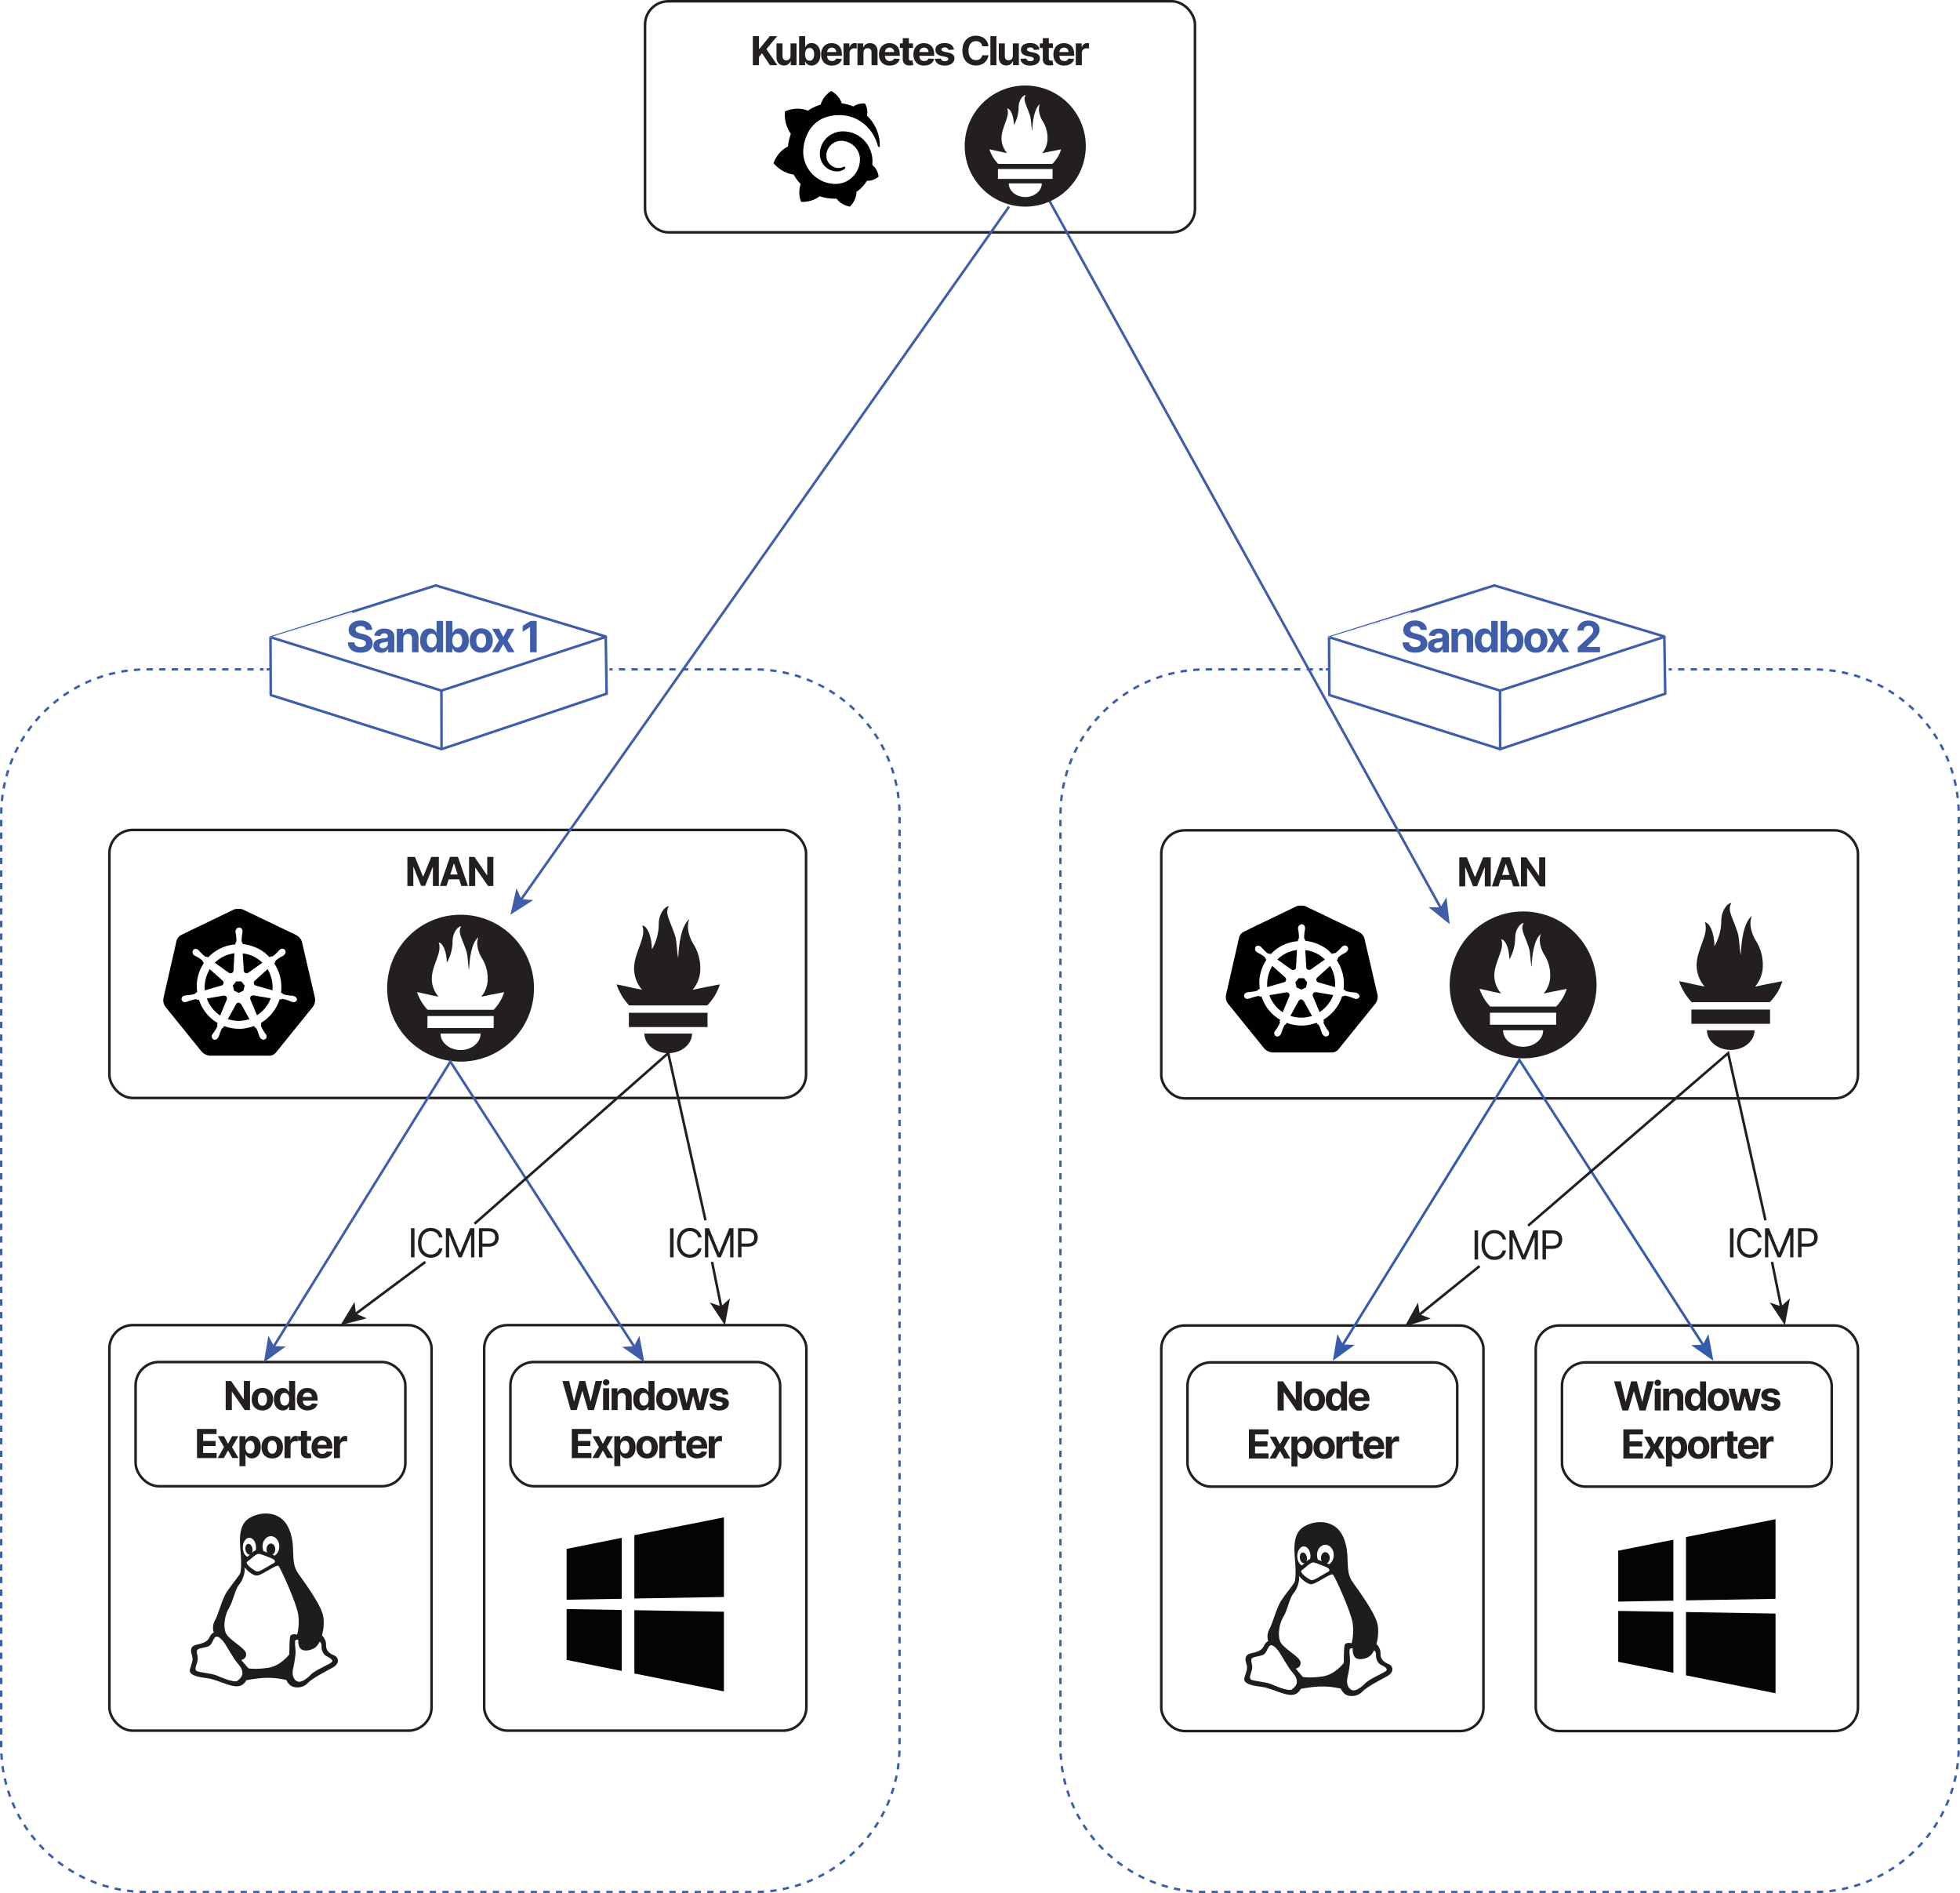 <?xml version="1.0" encoding="UTF-8"?><svg id="a" xmlns="http://www.w3.org/2000/svg" viewBox="0 0 497.26 480.22"><defs><style>.b{stroke:#355caa;}.b,.c,.d,.e,.f,.g,.h{fill:none;stroke-miterlimit:10;}.b,.f,.g{stroke-width:.64px;}.c,.d{stroke-width:.65px;}.c,.f{stroke:#231f20;}.i{fill:#405daa;}.d,.g{stroke:#405daa;}.j{fill:#040305;}.e,.h{stroke:#3c5daa;stroke-width:.6px;}.k{fill:#355caa;}.l{fill:#1d1d1f;}.h{stroke-dasharray:0 0 1.6 1.6;}.m{fill:#231f20;}.n{fill:#010101;}</style></defs><g><path class="m" d="m191,16.54v-7.38h1.56v3.25h.1l2.65-3.25h1.87l-2.74,3.3,2.77,4.07h-1.87l-2.02-3.03-.77.94v2.1h-1.56Z"/><path class="m" d="m200.56,14.18v-3.18h1.53v5.53h-1.47v-1h-.06c-.12.32-.33.58-.62.78-.29.2-.64.3-1.06.3-.37,0-.69-.08-.98-.25-.28-.17-.5-.41-.66-.72-.16-.31-.24-.68-.24-1.11v-3.52h1.53v3.25c0,.33.09.58.26.77.17.19.4.28.7.28.19,0,.36-.04.52-.13.16-.08.29-.21.39-.38s.15-.38.15-.62Z"/><path class="m" d="m202.74,16.54v-7.38h1.53v2.77h.05c.07-.15.17-.3.29-.46s.3-.28.5-.39c.21-.1.47-.16.78-.16.4,0,.78.1,1.12.32.34.21.61.53.82.95s.31.95.31,1.58-.1,1.14-.3,1.56c-.2.42-.47.74-.81.96s-.72.33-1.14.33c-.3,0-.55-.05-.76-.15s-.38-.22-.51-.37c-.13-.15-.23-.3-.3-.46h-.07v.89h-1.51Zm1.5-2.77c0,.33.05.62.14.86.09.25.22.44.4.57.17.14.38.2.63.2s.46-.07.63-.21.3-.33.39-.58c.09-.25.13-.53.13-.85s-.04-.6-.13-.84c-.09-.24-.22-.43-.39-.57-.17-.14-.39-.21-.64-.21s-.46.07-.63.2c-.17.13-.3.32-.39.56s-.14.53-.14.86Z"/><path class="m" d="m211.07,16.65c-.57,0-1.06-.12-1.47-.35-.41-.23-.72-.56-.95-.99-.22-.43-.33-.93-.33-1.51s.11-1.07.33-1.5c.22-.43.53-.76.93-1,.4-.24.87-.36,1.42-.36.36,0,.71.06,1.02.17.32.12.59.29.83.52s.42.53.55.88c.13.35.2.76.2,1.23v.42h-4.67v-.95h3.23c0-.22-.05-.42-.14-.59s-.23-.3-.4-.4c-.17-.1-.37-.15-.59-.15s-.44.05-.62.16c-.18.11-.32.25-.42.43-.1.18-.15.38-.15.6v.9c0,.27.05.51.15.71s.25.35.43.46c.19.11.41.16.67.16.17,0,.33-.02.47-.07.14-.05.26-.12.36-.22.1-.1.18-.21.23-.35l1.42.09c-.07.34-.22.64-.44.89s-.51.45-.86.59c-.35.14-.75.21-1.21.21Z"/><path class="m" d="m214,16.54v-5.53h1.49v.96h.06c.1-.34.27-.6.51-.78.24-.18.51-.27.82-.27.08,0,.16,0,.25.01s.17.02.23.04v1.36c-.07-.02-.17-.04-.3-.06-.13-.02-.24-.02-.35-.02-.23,0-.43.05-.6.15s-.32.23-.42.41-.15.37-.15.6v3.13h-1.53Z"/><path class="m" d="m219.07,13.34v3.2h-1.53v-5.53h1.46v.98h.06c.12-.32.33-.58.62-.77.29-.19.64-.28,1.05-.28.38,0,.72.08,1,.25.29.17.51.41.67.72.16.31.24.68.24,1.11v3.52h-1.53v-3.25c0-.34-.08-.6-.26-.79s-.42-.29-.72-.29c-.21,0-.39.04-.55.13s-.28.22-.37.39c-.09.17-.13.37-.14.61Z"/><path class="m" d="m225.75,16.65c-.57,0-1.06-.12-1.47-.35-.41-.23-.72-.56-.95-.99-.22-.43-.33-.93-.33-1.51s.11-1.07.33-1.5c.22-.43.53-.76.93-1,.4-.24.87-.36,1.42-.36.36,0,.71.06,1.02.17.32.12.59.29.83.52s.42.53.55.88c.13.35.2.76.2,1.23v.42h-4.67v-.95h3.23c0-.22-.05-.42-.14-.59s-.23-.3-.4-.4c-.17-.1-.37-.15-.59-.15s-.44.05-.62.16c-.18.11-.32.25-.42.43-.1.18-.15.38-.15.6v.9c0,.27.05.51.15.71s.25.35.43.46c.19.11.41.16.67.16.17,0,.33-.02.47-.07.14-.05.26-.12.36-.22.1-.1.18-.21.23-.35l1.42.09c-.07.34-.22.64-.44.89s-.51.45-.86.59c-.35.14-.75.21-1.21.21Z"/><path class="m" d="m231.63,11.01v1.15h-3.33v-1.15h3.33Zm-2.58-1.33h1.53v5.16c0,.14.02.25.06.33.04.08.1.13.18.16.08.03.17.05.27.05.07,0,.14,0,.22-.02.07-.01.13-.02.17-.03l.24,1.14c-.08.02-.18.05-.32.08-.14.03-.31.05-.51.06-.37.01-.69-.03-.97-.15-.28-.11-.49-.29-.65-.53-.15-.24-.23-.54-.23-.9v-5.36Z"/><path class="m" d="m234.48,16.65c-.57,0-1.06-.12-1.47-.35-.41-.23-.72-.56-.95-.99-.22-.43-.33-.93-.33-1.51s.11-1.07.33-1.5c.22-.43.53-.76.93-1,.4-.24.87-.36,1.42-.36.36,0,.71.06,1.02.17.32.12.59.29.83.52s.42.53.55.88c.13.35.2.76.2,1.23v.42h-4.67v-.95h3.23c0-.22-.05-.42-.14-.59s-.23-.3-.4-.4c-.17-.1-.37-.15-.59-.15s-.44.05-.62.16c-.18.11-.32.25-.42.43-.1.18-.15.38-.15.6v.9c0,.27.05.51.15.71s.25.35.43.46c.19.11.41.16.67.16.17,0,.33-.02.47-.07.14-.05.26-.12.36-.22.1-.1.18-.21.23-.35l1.42.09c-.07.34-.22.64-.44.89s-.51.45-.86.59c-.35.14-.75.21-1.21.21Z"/><path class="m" d="m242.02,12.58l-1.4.09c-.02-.12-.08-.23-.16-.33-.08-.1-.18-.18-.31-.23-.13-.06-.28-.09-.46-.09-.24,0-.44.05-.6.15-.16.1-.24.23-.24.4,0,.13.05.24.16.33.11.09.29.16.54.22l1,.2c.54.11.94.29,1.2.53.26.25.4.57.4.97,0,.36-.11.68-.32.95-.21.27-.5.49-.87.64-.37.15-.79.23-1.27.23-.73,0-1.31-.15-1.75-.46-.43-.31-.69-.72-.76-1.25l1.51-.08c.05.22.16.39.33.51.18.12.4.17.67.17s.49-.05.65-.16.25-.24.25-.41c0-.14-.06-.25-.18-.34-.12-.09-.29-.16-.53-.21l-.96-.19c-.54-.11-.94-.3-1.21-.56-.26-.27-.39-.61-.39-1.02,0-.36.1-.66.29-.92.19-.26.47-.46.82-.59.35-.14.76-.21,1.24-.21.7,0,1.25.15,1.65.44.4.3.64.7.7,1.21Z"/><path class="m" d="m250.78,11.74h-1.58c-.03-.2-.09-.39-.18-.55s-.2-.3-.34-.41-.3-.2-.48-.26c-.18-.06-.38-.09-.59-.09-.38,0-.71.09-1,.28-.28.19-.5.46-.66.82-.16.36-.23.79-.23,1.31s.08.97.24,1.33c.16.36.38.63.66.81s.61.27.98.27c.21,0,.4-.03.58-.08.18-.06.34-.14.48-.24s.25-.24.35-.39c.09-.15.16-.33.19-.53h1.58c-.04.35-.14.67-.3.98-.16.31-.38.59-.65.84s-.6.44-.97.58c-.38.14-.8.21-1.27.21-.66,0-1.25-.15-1.76-.45-.52-.3-.93-.73-1.22-1.29-.3-.56-.45-1.25-.45-2.05s.15-1.49.45-2.05c.3-.56.71-.99,1.23-1.29.52-.3,1.1-.44,1.75-.44.43,0,.82.06,1.19.18.37.12.69.29.97.52.28.23.51.51.69.84.18.33.29.71.34,1.14Z"/><path class="m" d="m252.8,9.16v7.38h-1.53v-7.38h1.53Z"/><path class="m" d="m256.96,14.18v-3.18h1.53v5.53h-1.47v-1h-.06c-.12.32-.33.58-.62.78s-.64.3-1.06.3c-.37,0-.69-.08-.98-.25s-.5-.41-.66-.72c-.16-.31-.24-.68-.24-1.11v-3.52h1.53v3.25c0,.33.09.58.26.77.17.19.4.28.7.28.18,0,.36-.04.52-.13.16-.08.29-.21.39-.38s.15-.38.15-.62Z"/><path class="m" d="m263.71,12.58l-1.4.09c-.02-.12-.08-.23-.16-.33-.08-.1-.18-.18-.31-.23-.13-.06-.28-.09-.46-.09-.24,0-.44.05-.6.15-.16.1-.24.23-.24.4,0,.13.05.24.16.33s.29.16.54.22l1,.2c.54.11.94.29,1.2.53.26.25.4.57.4.97,0,.36-.11.68-.32.95-.21.27-.5.49-.87.64-.37.15-.79.23-1.27.23-.73,0-1.32-.15-1.75-.46-.43-.31-.69-.72-.76-1.25l1.51-.08c.04.22.16.39.33.51.17.12.4.17.67.17s.49-.05.65-.16c.17-.1.25-.24.25-.41,0-.14-.06-.25-.18-.34-.12-.09-.29-.16-.53-.21l-.96-.19c-.54-.11-.94-.3-1.21-.56-.26-.27-.39-.61-.39-1.02,0-.36.1-.66.29-.92.19-.26.47-.46.82-.59.35-.14.76-.21,1.24-.21.7,0,1.25.15,1.65.44.4.3.64.7.7,1.21Z"/><path class="m" d="m267.14,11.01v1.15h-3.33v-1.15h3.33Zm-2.58-1.33h1.53v5.16c0,.14.02.25.07.33.04.08.1.13.18.16s.17.05.27.05c.07,0,.14,0,.22-.02.07-.01.13-.02.17-.03l.24,1.14c-.08.02-.18.05-.32.08-.14.03-.31.05-.51.06-.37.01-.69-.03-.97-.15-.28-.11-.49-.29-.65-.53-.15-.24-.23-.54-.23-.9v-5.36Z"/><path class="m" d="m270,16.65c-.57,0-1.06-.12-1.47-.35-.41-.23-.72-.56-.95-.99-.22-.43-.33-.93-.33-1.51s.11-1.07.33-1.5c.22-.43.53-.76.93-1,.4-.24.88-.36,1.42-.36.36,0,.71.06,1.02.17.32.12.59.29.83.52s.42.53.55.88c.13.35.2.76.2,1.23v.42h-4.67v-.95h3.23c0-.22-.05-.42-.14-.59-.1-.17-.23-.3-.4-.4-.17-.1-.37-.15-.59-.15s-.44.05-.62.16-.32.25-.42.43c-.1.18-.15.38-.15.6v.9c0,.27.05.51.15.71.1.2.25.35.43.46s.41.16.67.16c.17,0,.33-.02.47-.07.14-.05.26-.12.36-.22.1-.1.18-.21.23-.35l1.42.09c-.07.34-.22.64-.44.89-.22.25-.51.45-.86.59-.35.14-.75.21-1.21.21Z"/><path class="m" d="m272.93,16.54v-5.53h1.49v.96h.06c.1-.34.27-.6.51-.78.24-.18.51-.27.82-.27.08,0,.16,0,.25.01s.17.02.23.04v1.36c-.07-.02-.17-.04-.3-.06-.13-.02-.24-.02-.35-.02-.23,0-.43.05-.6.15-.18.1-.32.23-.42.41-.1.17-.15.37-.15.6v3.13h-1.53Z"/></g><rect class="c" x="163.65" y=".32" width="139.52" height="58.62" rx="5.93" ry="5.93"/><g><g><path class="d" d="m153.68,161.46l.22,14.5s-41.88,14.06-41.88,14.06c0,0-43.3-13.72-43.3-13.72-.02,0-.03-.02-.03-.05l-.07-14.56s.03-.06.06-.05l43.31,13.53s41.69-13.63,41.69-13.63c.04-.01.04-.08,0-.09l-43.1-12.95s-.02,0-.03,0c0,0-41.92,13.22-41.92,13.19"/><line class="d" x1="112.02" y1="190.02" x2="111.99" y2="175.18"/></g><g><path class="i" d="m92.83,159.78c-.03-.31-.17-.56-.4-.73s-.55-.26-.96-.26c-.27,0-.51.04-.69.11-.19.08-.33.18-.43.32-.1.13-.15.29-.15.46,0,.14.03.27.09.37.07.11.16.2.27.27.12.08.25.14.4.2.15.06.32.1.49.14l.71.17c.35.08.67.18.96.31.29.13.54.29.75.48.21.19.38.41.5.67.12.26.18.55.18.88,0,.49-.13.91-.37,1.26-.25.36-.6.63-1.06.83-.46.2-1.01.29-1.66.29s-1.2-.1-1.67-.3c-.47-.2-.84-.49-1.11-.88-.26-.39-.4-.87-.42-1.44h1.63c.02.27.09.49.23.67s.32.31.55.4c.23.09.49.13.78.13s.53-.04.74-.12c.21-.08.37-.2.49-.35.12-.15.17-.32.17-.51,0-.18-.05-.33-.16-.45-.1-.12-.26-.23-.46-.31-.2-.09-.45-.16-.74-.23l-.87-.22c-.67-.16-1.2-.42-1.59-.76-.39-.35-.58-.81-.58-1.4,0-.48.13-.9.39-1.26.26-.36.62-.64,1.07-.84.46-.2.97-.3,1.55-.3s1.11.1,1.55.3c.44.2.79.48,1.03.84.25.36.37.78.38,1.25h-1.61Z"/><path class="i" d="m96.69,165.56c-.38,0-.72-.07-1.02-.2-.3-.13-.53-.33-.7-.59s-.26-.59-.26-.98c0-.33.06-.61.18-.83.12-.23.29-.41.5-.54.21-.14.45-.24.72-.31.27-.07.55-.12.84-.15.35-.04.63-.07.84-.1.21-.03.37-.08.46-.15.1-.06.14-.16.14-.29v-.02c0-.25-.08-.44-.23-.57s-.37-.2-.65-.2c-.3,0-.53.06-.71.2s-.29.29-.35.49l-1.53-.12c.08-.36.23-.68.46-.94.23-.27.52-.47.88-.61.36-.14.78-.22,1.25-.22.33,0,.65.04.95.12.3.08.57.2.81.36.24.16.42.37.56.63.14.25.21.56.21.91v4.02h-1.57v-.83h-.05c-.1.19-.22.35-.38.49-.16.14-.35.25-.58.33-.23.08-.49.12-.78.12Zm.47-1.14c.24,0,.46-.05.64-.15.19-.1.33-.23.44-.39.11-.17.16-.35.16-.56v-.63c-.05.03-.12.06-.21.09-.09.03-.19.05-.3.07s-.22.04-.33.06c-.11.02-.21.03-.3.04-.19.03-.36.07-.51.14-.14.06-.26.15-.34.25-.08.1-.12.23-.12.39,0,.23.08.4.25.51.16.12.37.18.63.18Z"/><path class="i" d="m102.32,162v3.45h-1.65v-5.96h1.58v1.05h.07c.13-.35.35-.62.66-.83s.69-.3,1.13-.3c.41,0,.78.09,1.08.27.31.18.55.44.72.77.17.33.26.73.26,1.2v3.8h-1.65v-3.5c0-.36-.09-.65-.28-.86-.19-.21-.45-.31-.78-.31-.22,0-.42.05-.59.14-.17.1-.3.23-.4.42-.09.18-.14.4-.15.66Z"/><path class="i" d="m109.01,165.54c-.45,0-.86-.12-1.23-.35-.37-.23-.66-.58-.87-1.04-.21-.46-.32-1.02-.32-1.68s.11-1.25.33-1.71c.22-.45.51-.79.88-1.02s.77-.34,1.21-.34c.33,0,.61.06.84.17s.41.25.54.42c.14.17.24.33.32.49h.05v-2.99h1.65v7.95h-1.63v-.96h-.07c-.08.17-.19.33-.33.49-.14.16-.32.3-.55.4s-.5.16-.82.16Zm.52-1.32c.27,0,.49-.07.68-.22.18-.15.33-.35.43-.62.1-.26.15-.57.15-.93s-.05-.66-.15-.92c-.1-.26-.24-.46-.43-.61-.19-.14-.41-.21-.68-.21s-.5.07-.69.22c-.19.15-.33.35-.42.61-.1.26-.14.56-.14.91s.05.65.15.92c.1.27.24.47.42.62.18.15.41.22.68.22Z"/><path class="i" d="m113.13,165.44v-7.95h1.65v2.99h.05c.07-.16.18-.32.32-.49.14-.17.32-.31.54-.42s.5-.17.84-.17c.43,0,.83.11,1.2.34.37.23.66.57.88,1.02.22.45.33,1.02.33,1.71s-.11,1.23-.32,1.68c-.21.46-.5.8-.87,1.04-.37.23-.78.35-1.23.35-.32,0-.59-.05-.82-.16s-.41-.24-.55-.4c-.14-.16-.25-.33-.33-.49h-.07v.96h-1.63Zm1.62-2.98c0,.35.05.66.15.93.1.26.24.47.43.62.19.15.41.22.68.22s.5-.07.68-.22c.19-.15.33-.36.42-.62.1-.27.15-.57.15-.92s-.05-.65-.14-.91c-.1-.26-.24-.47-.42-.61-.19-.15-.42-.22-.69-.22s-.5.07-.68.21c-.18.14-.33.34-.42.61-.1.26-.15.57-.15.92Z"/><path class="i" d="m122.08,165.56c-.6,0-1.12-.13-1.56-.39-.44-.26-.78-.62-1.01-1.08s-.36-1-.36-1.61.12-1.15.36-1.62.58-.82,1.01-1.08c.44-.26.96-.39,1.56-.39s1.12.13,1.56.39c.44.26.78.62,1.02,1.08.24.46.36,1,.36,1.62s-.12,1.15-.36,1.61c-.24.46-.58.82-1.02,1.08-.44.26-.96.39-1.56.39Zm0-1.28c.27,0,.5-.08.69-.23.18-.16.32-.37.42-.64.09-.27.14-.58.14-.93s-.05-.66-.14-.93c-.09-.27-.23-.49-.42-.64s-.41-.24-.69-.24-.51.08-.7.24-.33.37-.42.64c-.09.27-.14.58-.14.93s.05.66.14.93c.09.27.24.49.42.64.19.16.42.23.7.23Z"/><path class="i" d="m126.6,159.48l1.09,2.08,1.12-2.08h1.7l-1.73,2.98,1.77,2.98h-1.69l-1.18-2.06-1.16,2.06h-1.71l1.77-2.98-1.71-2.98h1.71Z"/><path class="i" d="m136.16,157.49v7.95h-1.68v-6.35h-.05l-1.82,1.14v-1.49l1.97-1.25h1.58Z"/></g></g><g><line class="e" x1="154.61" y1="169.78" x2="155.41" y2="169.78"/><path class="h" d="m157.01,169.78h34.25c20.41,0,36.96,16.55,36.96,36.96v236.21c0,20.41-16.55,36.96-36.96,36.96H37.26c-20.41,0-36.96-16.55-36.96-36.96v-236.21c0-20.41,16.55-36.96,36.96-36.96h29.59"/><line class="e" x1="67.66" y1="169.78" x2="68.45" y2="169.78"/></g><g><g><path class="d" d="m422.25,161.46l.22,14.5s-41.88,14.06-41.88,14.06c0,0-43.3-13.72-43.3-13.72-.02,0-.03-.02-.03-.05l-.07-14.56s.03-.06.06-.05l43.31,13.53s41.69-13.63,41.69-13.63c.04-.01.04-.08,0-.09l-43.1-12.95s-.02,0-.03,0c0,0-41.92,13.22-41.92,13.19"/><line class="d" x1="380.59" y1="190.02" x2="380.56" y2="175.18"/></g><g><path class="i" d="m360.4,159.78c-.03-.31-.17-.56-.4-.73s-.55-.26-.96-.26c-.27,0-.51.04-.69.11-.19.08-.33.18-.43.32-.1.13-.15.29-.15.46,0,.14.03.27.09.37.07.11.16.2.27.27.12.08.25.14.4.2.15.06.32.1.49.14l.71.17c.35.08.67.18.96.31.29.13.54.29.75.48.21.19.38.41.5.67.12.26.18.55.18.88,0,.49-.13.91-.37,1.26-.25.36-.6.63-1.06.83-.46.2-1.01.29-1.66.29s-1.2-.1-1.67-.3c-.47-.2-.84-.49-1.11-.88-.26-.39-.4-.87-.42-1.44h1.63c.02.27.09.49.23.67s.32.31.55.4c.23.09.49.13.78.13s.53-.04.74-.12c.21-.08.37-.2.49-.35.12-.15.17-.32.17-.51,0-.18-.05-.33-.16-.45-.1-.12-.26-.23-.46-.31-.2-.09-.45-.16-.74-.23l-.87-.22c-.67-.16-1.2-.42-1.59-.76-.39-.35-.58-.81-.58-1.4,0-.48.13-.9.39-1.26.26-.36.62-.64,1.07-.84.46-.2.97-.3,1.55-.3s1.11.1,1.55.3c.44.2.79.48,1.03.84.25.36.37.78.38,1.25h-1.61Z"/><path class="i" d="m364.26,165.56c-.38,0-.72-.07-1.02-.2-.3-.13-.53-.33-.7-.59s-.26-.59-.26-.98c0-.33.06-.61.18-.83.12-.23.29-.41.5-.54.21-.14.45-.24.72-.31.27-.07.55-.12.84-.15.35-.04.63-.07.84-.1.21-.03.37-.08.46-.15.1-.06.14-.16.14-.29v-.02c0-.25-.08-.44-.23-.57s-.37-.2-.65-.2c-.3,0-.53.06-.71.2s-.29.29-.35.49l-1.53-.12c.08-.36.23-.68.46-.94.23-.27.52-.47.88-.61.36-.14.78-.22,1.25-.22.33,0,.65.04.95.12.3.08.57.2.81.36.24.16.42.37.56.63.14.25.21.56.21.91v4.02h-1.57v-.83h-.05c-.1.19-.22.35-.38.49-.16.14-.35.25-.58.33-.23.08-.49.12-.78.12Zm.47-1.14c.24,0,.46-.05.64-.15.19-.1.33-.23.44-.39.11-.17.16-.35.16-.56v-.63c-.05.03-.12.06-.21.09-.09.03-.19.05-.3.07s-.22.04-.33.06c-.11.02-.21.03-.3.04-.19.03-.36.07-.51.14-.14.06-.26.15-.34.25-.08.1-.12.23-.12.39,0,.23.08.4.25.51.16.12.37.18.63.18Z"/><path class="i" d="m369.9,162v3.45h-1.65v-5.96h1.58v1.05h.07c.13-.35.35-.62.66-.83s.69-.3,1.13-.3c.41,0,.78.09,1.08.27.31.18.55.44.72.77.17.33.26.73.26,1.2v3.8h-1.65v-3.5c0-.36-.09-.65-.28-.86-.19-.21-.45-.31-.78-.31-.22,0-.42.05-.59.14-.17.1-.3.23-.4.42-.09.18-.14.4-.15.66Z"/><path class="i" d="m376.58,165.54c-.45,0-.86-.12-1.23-.35-.37-.23-.66-.58-.87-1.04-.21-.46-.32-1.02-.32-1.68s.11-1.25.33-1.71c.22-.45.51-.79.88-1.02s.77-.34,1.21-.34c.33,0,.61.06.84.17s.41.25.54.42c.14.17.24.33.32.49h.05v-2.99h1.65v7.95h-1.63v-.96h-.07c-.08.17-.19.33-.33.49-.14.16-.32.3-.55.4s-.5.16-.82.16Zm.52-1.32c.27,0,.49-.07.68-.22.18-.15.33-.35.43-.62.1-.26.15-.57.15-.93s-.05-.66-.15-.92c-.1-.26-.24-.46-.43-.61-.19-.14-.41-.21-.68-.21s-.5.07-.69.22c-.19.15-.33.35-.42.61-.1.26-.14.56-.14.91s.05.65.15.92c.1.27.24.47.42.62.18.15.41.22.68.22Z"/><path class="i" d="m380.7,165.44v-7.95h1.65v2.99h.05c.07-.16.18-.32.32-.49.14-.17.32-.31.54-.42s.5-.17.84-.17c.43,0,.83.11,1.2.34.37.23.66.57.88,1.02.22.45.33,1.02.33,1.71s-.11,1.23-.32,1.68c-.21.46-.5.8-.87,1.04-.37.23-.78.35-1.23.35-.32,0-.59-.05-.82-.16s-.41-.24-.55-.4c-.14-.16-.25-.33-.33-.49h-.07v.96h-1.63Zm1.62-2.98c0,.35.05.66.15.93.1.26.24.47.43.62.19.15.41.22.68.22s.5-.07.68-.22c.19-.15.33-.36.42-.62.1-.27.15-.57.15-.92s-.05-.65-.14-.91c-.1-.26-.24-.47-.42-.61-.19-.15-.42-.22-.69-.22s-.5.07-.68.21c-.18.14-.33.34-.42.61-.1.26-.15.57-.15.92Z"/><path class="i" d="m389.66,165.56c-.6,0-1.12-.13-1.56-.39-.44-.26-.78-.62-1.01-1.08s-.36-1-.36-1.61.12-1.15.36-1.62.58-.82,1.01-1.08c.44-.26.96-.39,1.56-.39s1.12.13,1.56.39c.44.26.78.62,1.02,1.08.24.46.36,1,.36,1.62s-.12,1.15-.36,1.61c-.24.46-.58.82-1.02,1.08-.44.26-.96.39-1.56.39Zm0-1.28c.27,0,.5-.08.69-.23.18-.16.32-.37.42-.64.09-.27.14-.58.14-.93s-.05-.66-.14-.93c-.09-.27-.23-.49-.42-.64s-.41-.24-.69-.24-.51.08-.7.24-.33.37-.42.64c-.09.27-.14.58-.14.93s.05.66.14.93c.09.27.24.49.42.64.19.16.42.23.7.23Z"/><path class="i" d="m394.17,159.48l1.09,2.08,1.12-2.08h1.7l-1.73,2.98,1.77,2.98h-1.69l-1.18-2.06-1.16,2.06h-1.71l1.77-2.98-1.71-2.98h1.71Z"/><path class="i" d="m400.27,165.44v-1.21l2.83-2.62c.24-.23.44-.44.61-.63.16-.19.29-.37.37-.55.09-.18.13-.37.13-.58,0-.23-.05-.43-.16-.6-.11-.17-.25-.3-.43-.39s-.39-.14-.62-.14-.46.05-.64.15c-.18.1-.32.24-.42.42-.1.18-.15.4-.15.66h-1.6c0-.52.12-.97.35-1.35.24-.38.57-.68.99-.89.42-.21.91-.31,1.47-.31s1.07.1,1.49.3c.42.2.75.48.99.83s.35.76.35,1.22c0,.3-.06.6-.18.89-.12.29-.33.62-.63.97s-.72.78-1.27,1.28l-1.16,1.14v.05h3.34v1.37h-5.67Z"/></g></g><g><line class="e" x1="423.35" y1="169.78" x2="424.15" y2="169.78"/><path class="h" d="m425.74,169.78h34.25c20.42,0,36.96,16.55,36.96,36.96v236.21c0,20.41-16.55,36.96-36.96,36.96h-153.99c-20.41,0-36.96-16.55-36.96-36.96v-236.21c0-20.41,16.55-36.96,36.96-36.96h29.59"/><line class="e" x1="336.39" y1="169.78" x2="337.19" y2="169.78"/></g><rect class="c" x="27.75" y="210.51" width="176.75" height="67.99" rx="5.93" ry="5.93"/><rect class="c" x="122.84" y="336.11" width="81.74" height="102.87" rx="5.93" ry="5.93"/><g><path class="m" d="m103.35,217.35h1.92l2.03,4.96h.09l2.03-4.96h1.92v7.38h-1.51v-4.8h-.06l-1.91,4.76h-1.03l-1.91-4.78h-.06v4.82h-1.51v-7.38Z"/><path class="m" d="m113.29,224.72h-1.67l2.55-7.38h2.01l2.54,7.38h-1.67l-1.85-5.69h-.06l-1.85,5.69Zm-.1-2.9h3.95v1.22h-3.95v-1.22Z"/><path class="m" d="m125.17,217.35v7.38h-1.35l-3.21-4.64h-.05v4.64h-1.56v-7.38h1.37l3.18,4.64h.06v-4.64h1.55Z"/></g><rect class="c" x="129.49" y="345.47" width="68.44" height="31.51" rx="5.93" ry="5.93"/><g><path class="m" d="m144.8,357.66l-2.11-7.38h1.7l1.22,5.12h.06l1.35-5.12h1.46l1.34,5.14h.06l1.22-5.14h1.7l-2.11,7.38h-1.52l-1.4-4.82h-.06l-1.4,4.82h-1.52Z"/><path class="m" d="m153.78,351.41c-.23,0-.42-.08-.58-.23s-.24-.34-.24-.55.08-.39.24-.54.36-.23.58-.23.42.08.59.23.24.33.24.54-.08.4-.24.55-.36.23-.59.23Zm-.77,6.25v-5.53h1.53v5.53h-1.53Z"/><path class="m" d="m156.7,354.46v3.2h-1.53v-5.53h1.46v.98h.06c.12-.32.33-.58.62-.77.29-.19.64-.28,1.05-.28.38,0,.72.08,1,.25.29.17.51.41.67.72.16.31.24.68.24,1.11v3.52h-1.53v-3.25c0-.34-.08-.6-.26-.79-.18-.19-.42-.29-.72-.29-.21,0-.39.04-.55.13s-.28.22-.37.39c-.09.17-.13.37-.14.61Z"/><path class="m" d="m162.9,357.75c-.42,0-.8-.11-1.14-.33-.34-.22-.61-.54-.81-.96-.2-.42-.3-.94-.3-1.56s.1-1.16.31-1.58c.2-.42.48-.74.82-.95s.71-.32,1.12-.32c.31,0,.57.05.78.16.21.1.38.23.5.39.13.16.23.31.29.46h.05v-2.77h1.53v7.38h-1.51v-.89h-.06c-.07.15-.17.3-.3.46s-.3.27-.51.37-.46.15-.76.15Zm.49-1.22c.25,0,.46-.07.63-.2.17-.13.3-.33.4-.57.09-.25.14-.53.14-.86s-.05-.61-.14-.86c-.09-.24-.22-.43-.4-.56-.17-.13-.38-.2-.63-.2s-.46.07-.64.21-.3.33-.39.57c-.09.24-.13.52-.13.84s.04.61.14.85c.09.25.22.44.39.58.17.14.38.21.64.21Z"/><path class="m" d="m169.19,357.76c-.56,0-1.04-.12-1.45-.36-.41-.24-.72-.57-.94-1-.22-.43-.33-.93-.33-1.49s.11-1.07.33-1.5c.22-.43.53-.76.94-1,.41-.24.89-.36,1.45-.36s1.04.12,1.45.36c.41.24.72.57.94,1,.22.43.33.93.33,1.5s-.11,1.06-.33,1.49c-.22.43-.53.76-.94,1-.41.24-.89.36-1.45.36Zm0-1.19c.25,0,.47-.07.64-.22.17-.14.3-.34.39-.6.09-.25.13-.54.13-.86s-.04-.61-.13-.86c-.09-.25-.22-.45-.39-.6s-.38-.22-.64-.22-.47.07-.65.22c-.17.15-.3.35-.39.6-.09.25-.13.54-.13.86s.04.61.13.86c.09.25.22.45.39.6.17.15.39.22.65.22Z"/><path class="m" d="m173.26,357.66l-1.51-5.53h1.55l.86,3.72h.05l.89-3.72h1.52l.91,3.7h.05l.84-3.7h1.55l-1.5,5.53h-1.62l-.95-3.48h-.07l-.95,3.48h-1.62Z"/><path class="m" d="m184.79,353.7l-1.4.09c-.02-.12-.08-.23-.16-.33-.08-.1-.18-.17-.31-.23-.13-.06-.28-.09-.46-.09-.24,0-.44.05-.6.15-.16.1-.24.23-.24.4,0,.13.05.24.16.33.11.09.29.16.54.22l1,.2c.54.11.94.29,1.2.53s.4.57.4.96c0,.36-.11.68-.32.96-.21.27-.5.49-.87.64-.37.15-.79.23-1.27.23-.73,0-1.31-.15-1.75-.46-.43-.31-.69-.72-.76-1.25l1.51-.08c.05.22.16.39.33.51.18.12.4.17.67.17s.49-.05.65-.16.25-.24.25-.41c0-.14-.06-.25-.18-.34-.12-.09-.29-.16-.53-.21l-.96-.19c-.54-.11-.94-.29-1.21-.56-.26-.27-.39-.61-.39-1.02,0-.36.1-.66.29-.92.19-.26.47-.46.82-.59.35-.14.76-.21,1.24-.21.7,0,1.25.15,1.65.44.4.29.64.7.7,1.21Z"/><path class="m" d="m145.07,369.83v-7.38h4.97v1.29h-3.41v1.76h3.15v1.29h-3.15v1.76h3.42v1.29h-4.98Z"/><path class="m" d="m151.92,364.29l1.02,1.93,1.04-1.93h1.57l-1.6,2.77,1.65,2.77h-1.57l-1.09-1.91-1.07,1.91h-1.58l1.64-2.77-1.58-2.77h1.58Z"/><path class="m" d="m155.85,371.9v-7.61h1.51v.93h.07c.07-.15.17-.3.29-.46.13-.15.3-.28.5-.39.21-.1.47-.16.78-.16.4,0,.78.11,1.12.32.34.21.61.53.82.95.2.42.31.95.31,1.58s-.1,1.14-.3,1.56c-.2.42-.47.74-.81.96-.34.22-.72.33-1.14.33-.3,0-.55-.05-.76-.15s-.38-.22-.51-.37c-.13-.15-.23-.3-.3-.46h-.05v2.96h-1.53Zm1.5-4.84c0,.33.05.62.14.86s.22.44.4.57c.17.14.38.2.63.2s.46-.07.63-.21c.17-.14.3-.33.39-.58.09-.25.13-.53.13-.85s-.04-.6-.13-.84c-.09-.24-.22-.43-.39-.57-.17-.14-.39-.21-.64-.21s-.46.07-.63.2c-.17.13-.3.32-.39.56-.09.24-.14.53-.14.86Z"/><path class="m" d="m164.16,369.93c-.56,0-1.04-.12-1.45-.36-.41-.24-.72-.57-.94-1-.22-.43-.33-.93-.33-1.49s.11-1.07.33-1.5c.22-.43.53-.76.94-1,.41-.24.89-.36,1.45-.36s1.04.12,1.45.36c.41.24.72.57.94,1,.22.43.33.93.33,1.5s-.11,1.06-.33,1.49c-.22.43-.53.76-.94,1-.41.24-.89.36-1.45.36Zm0-1.19c.25,0,.47-.07.64-.22.17-.14.3-.34.39-.6.09-.25.13-.54.13-.86s-.04-.61-.13-.86c-.09-.25-.22-.45-.39-.6s-.38-.22-.64-.22-.47.07-.65.22c-.17.15-.3.35-.39.6-.09.25-.13.54-.13.86s.04.61.13.86c.09.25.22.45.39.6.17.15.39.22.65.22Z"/><path class="m" d="m167.27,369.83v-5.53h1.49v.96h.06c.1-.34.27-.6.51-.78s.51-.26.82-.26c.08,0,.16,0,.25.01s.17.02.23.04v1.36c-.07-.02-.17-.04-.3-.06-.13-.02-.24-.02-.35-.02-.23,0-.43.05-.6.15-.18.1-.32.23-.42.41s-.15.37-.15.6v3.13h-1.53Z"/><path class="m" d="m174.03,364.29v1.15h-3.33v-1.15h3.33Zm-2.58-1.33h1.53v5.16c0,.14.02.25.06.33.04.08.1.13.18.16.08.03.17.05.27.05.07,0,.14,0,.22-.02.07-.01.13-.02.17-.03l.24,1.14c-.08.02-.18.05-.32.08-.14.03-.31.05-.51.06-.37.01-.69-.03-.97-.15s-.49-.29-.65-.53c-.15-.24-.23-.54-.23-.9v-5.36Z"/><path class="m" d="m176.88,369.93c-.57,0-1.06-.12-1.47-.35-.41-.23-.72-.56-.95-.99-.22-.43-.33-.93-.33-1.51s.11-1.07.33-1.5c.22-.43.53-.76.93-1,.4-.24.87-.36,1.42-.36.36,0,.71.06,1.02.17.32.12.59.29.83.52.24.23.42.53.55.88.13.35.2.76.2,1.23v.42h-4.67v-.95h3.23c0-.22-.05-.42-.14-.59-.1-.17-.23-.3-.4-.4-.17-.1-.37-.15-.59-.15s-.44.05-.62.16c-.18.11-.32.25-.42.43-.1.18-.15.38-.15.6v.9c0,.27.05.51.15.71s.25.35.43.46c.19.11.41.16.67.16.17,0,.33-.02.47-.07.14-.05.26-.12.36-.22.1-.1.18-.21.23-.35l1.42.09c-.07.34-.22.64-.44.89-.22.25-.51.45-.86.59-.35.14-.75.21-1.21.21Z"/><path class="m" d="m179.81,369.83v-5.53h1.49v.96h.06c.1-.34.27-.6.51-.78s.51-.26.82-.26c.08,0,.16,0,.25.01s.17.02.23.04v1.36c-.07-.02-.17-.04-.3-.06-.13-.02-.24-.02-.35-.02-.23,0-.43.05-.6.15-.18.1-.32.23-.42.41s-.15.37-.15.6v3.13h-1.53Z"/></g><rect class="c" x="27.75" y="336.11" width="81.74" height="102.87" rx="5.93" ry="5.93"/><rect class="c" x="34.4" y="345.47" width="68.44" height="31.51" rx="5.93" ry="5.93"/><g><path class="m" d="m63.43,350.28v7.38h-1.35l-3.21-4.64h-.05v4.64h-1.56v-7.38h1.37l3.18,4.64h.06v-4.64h1.55Z"/><path class="m" d="m66.58,357.76c-.56,0-1.04-.12-1.45-.36-.41-.24-.72-.57-.94-1-.22-.43-.33-.93-.33-1.49s.11-1.07.33-1.5c.22-.43.53-.76.94-1,.41-.24.89-.36,1.45-.36s1.04.12,1.45.36c.41.24.72.57.94,1,.22.43.33.93.33,1.5s-.11,1.06-.33,1.49c-.22.43-.53.76-.94,1-.41.24-.89.36-1.45.36Zm0-1.19c.25,0,.47-.07.64-.22.17-.14.3-.34.39-.6.09-.25.13-.54.13-.86s-.04-.61-.13-.86c-.09-.25-.22-.45-.39-.6s-.38-.22-.64-.22-.47.07-.65.22c-.17.15-.3.35-.39.6-.09.25-.13.54-.13.86s.04.61.13.86c.09.25.22.45.39.6.17.15.39.22.65.22Z"/><path class="m" d="m71.73,357.75c-.42,0-.8-.11-1.14-.33-.34-.22-.61-.54-.81-.96-.2-.42-.3-.94-.3-1.56s.1-1.16.31-1.58c.2-.42.48-.74.82-.95s.71-.32,1.12-.32c.31,0,.57.05.78.16.21.1.38.23.5.39.13.16.23.31.29.46h.05v-2.77h1.53v7.38h-1.51v-.89h-.06c-.07.15-.17.3-.3.46s-.3.27-.51.37-.46.15-.76.15Zm.49-1.22c.25,0,.46-.07.63-.2.17-.13.3-.33.4-.57.09-.25.14-.53.14-.86s-.05-.61-.14-.86c-.09-.24-.22-.43-.4-.56-.17-.13-.38-.2-.63-.2s-.46.07-.64.21-.3.33-.39.57c-.09.24-.13.52-.13.84s.04.61.14.85c.09.25.22.44.39.58.17.14.38.21.64.21Z"/><path class="m" d="m78.05,357.76c-.57,0-1.06-.12-1.47-.35-.41-.23-.72-.56-.95-.99-.22-.43-.33-.93-.33-1.51s.11-1.07.33-1.5c.22-.43.53-.76.93-1,.4-.24.87-.36,1.42-.36.36,0,.71.06,1.02.17.32.12.59.29.83.52.24.23.42.53.55.88.13.35.2.76.2,1.23v.42h-4.67v-.95h3.23c0-.22-.05-.42-.14-.59-.1-.17-.23-.3-.4-.4-.17-.1-.37-.15-.59-.15s-.44.05-.62.16c-.18.11-.32.25-.42.43-.1.18-.15.38-.15.6v.9c0,.27.05.51.15.71s.25.35.43.46c.19.11.41.16.67.16.17,0,.33-.02.47-.07.14-.05.26-.12.36-.22.1-.1.18-.21.23-.35l1.42.09c-.07.34-.22.64-.44.89-.22.25-.51.45-.86.59-.35.14-.75.21-1.21.21Z"/><path class="m" d="m49.98,369.83v-7.38h4.97v1.29h-3.41v1.76h3.15v1.29h-3.15v1.76h3.42v1.29h-4.98Z"/><path class="m" d="m56.83,364.29l1.02,1.93,1.04-1.93h1.57l-1.6,2.77,1.65,2.77h-1.57l-1.09-1.91-1.07,1.91h-1.58l1.64-2.77-1.58-2.77h1.58Z"/><path class="m" d="m60.76,371.9v-7.61h1.51v.93h.07c.07-.15.17-.3.29-.46.13-.15.3-.28.5-.39.21-.1.47-.16.78-.16.4,0,.78.11,1.12.32.34.21.61.53.82.95.2.42.31.95.31,1.58s-.1,1.14-.3,1.56c-.2.42-.47.74-.81.96-.34.22-.72.33-1.14.33-.3,0-.55-.05-.76-.15s-.38-.22-.51-.37c-.13-.15-.23-.3-.3-.46h-.05v2.96h-1.53Zm1.5-4.84c0,.33.05.62.14.86s.22.44.4.57c.17.14.38.2.63.2s.46-.07.63-.21c.17-.14.3-.33.39-.58.09-.25.13-.53.13-.85s-.04-.6-.13-.84c-.09-.24-.22-.43-.39-.57-.17-.14-.39-.21-.64-.21s-.46.07-.63.2c-.17.13-.3.32-.39.56-.09.24-.14.53-.14.86Z"/><path class="m" d="m69.07,369.93c-.56,0-1.04-.12-1.45-.36-.41-.24-.72-.57-.94-1-.22-.43-.33-.93-.33-1.49s.11-1.07.33-1.5c.22-.43.53-.76.94-1,.41-.24.89-.36,1.45-.36s1.04.12,1.45.36c.41.24.72.57.94,1,.22.43.33.93.33,1.5s-.11,1.06-.33,1.49c-.22.43-.53.76-.94,1-.41.24-.89.36-1.45.36Zm0-1.19c.25,0,.47-.07.64-.22.17-.14.3-.34.39-.6.09-.25.13-.54.13-.86s-.04-.61-.13-.86c-.09-.25-.22-.45-.39-.6s-.38-.22-.64-.22-.47.07-.65.22c-.17.15-.3.35-.39.6-.09.25-.13.54-.13.86s.04.61.13.86c.09.25.22.45.39.6.17.15.39.22.65.22Z"/><path class="m" d="m72.18,369.83v-5.53h1.49v.96h.06c.1-.34.27-.6.51-.78s.51-.26.82-.26c.08,0,.16,0,.25.01s.17.02.23.04v1.36c-.07-.02-.17-.04-.3-.06-.13-.02-.24-.02-.35-.02-.23,0-.43.05-.6.15-.18.1-.32.23-.42.41s-.15.37-.15.6v3.13h-1.53Z"/><path class="m" d="m78.94,364.29v1.15h-3.33v-1.15h3.33Zm-2.58-1.33h1.53v5.16c0,.14.02.25.06.33.04.08.1.13.18.16.08.03.17.05.27.05.07,0,.14,0,.22-.02.07-.01.13-.02.17-.03l.24,1.14c-.08.02-.18.05-.32.08-.14.03-.31.05-.51.06-.37.01-.69-.03-.97-.15s-.49-.29-.65-.53c-.15-.24-.23-.54-.23-.9v-5.36Z"/><path class="m" d="m81.79,369.93c-.57,0-1.06-.12-1.47-.35-.41-.23-.72-.56-.95-.99-.22-.43-.33-.93-.33-1.51s.11-1.07.33-1.5c.22-.43.53-.76.93-1,.4-.24.87-.36,1.42-.36.36,0,.71.06,1.02.17.32.12.59.29.83.52.24.23.42.53.55.88.13.35.2.76.2,1.23v.42h-4.67v-.95h3.23c0-.22-.05-.42-.14-.59-.1-.17-.23-.3-.4-.4-.17-.1-.37-.15-.59-.15s-.44.05-.62.16c-.18.11-.32.25-.42.43-.1.18-.15.38-.15.6v.9c0,.27.05.51.15.71s.25.35.43.46c.19.11.41.16.67.16.17,0,.33-.02.47-.07.14-.05.26-.12.36-.22.1-.1.18-.21.23-.35l1.42.09c-.07.34-.22.64-.44.89-.22.25-.51.45-.86.59-.35.14-.75.21-1.21.21Z"/><path class="m" d="m84.72,369.83v-5.53h1.49v.96h.06c.1-.34.27-.6.51-.78s.51-.26.82-.26c.08,0,.16,0,.25.01s.17.02.23.04v1.36c-.07-.02-.17-.04-.3-.06-.13-.02-.24-.02-.35-.02-.23,0-.43.05-.6.15-.18.1-.32.23-.42.41s-.15.37-.15.6v3.13h-1.53Z"/></g><rect class="c" x="294.62" y="210.61" width="176.75" height="67.99" rx="5.93" ry="5.93"/><rect class="c" x="389.63" y="336.21" width="81.74" height="102.87" rx="5.93" ry="5.93"/><g><path class="m" d="m370.22,217.45h1.92l2.03,4.96h.09l2.03-4.96h1.92v7.38h-1.51v-4.8h-.06l-1.91,4.76h-1.03l-1.91-4.78h-.06v4.82h-1.51v-7.38Z"/><path class="m" d="m380.16,224.83h-1.67l2.55-7.38h2.01l2.54,7.38h-1.67l-1.85-5.69h-.06l-1.85,5.69Zm-.1-2.9h3.95v1.22h-3.95v-1.22Z"/><path class="m" d="m392.04,217.45v7.38h-1.35l-3.21-4.64h-.05v4.64h-1.56v-7.38h1.37l3.18,4.64h.06v-4.64h1.55Z"/></g><rect class="c" x="396.28" y="345.57" width="68.44" height="31.51" rx="5.93" ry="5.93"/><g><path class="m" d="m411.6,357.76l-2.11-7.38h1.7l1.22,5.12h.06l1.35-5.12h1.46l1.34,5.14h.06l1.22-5.14h1.7l-2.11,7.38h-1.52l-1.41-4.82h-.06l-1.4,4.82h-1.52Z"/><path class="m" d="m420.58,351.51c-.23,0-.42-.08-.58-.23s-.24-.33-.24-.55.08-.39.24-.55.36-.23.58-.23.42.08.59.23.24.33.24.55-.08.4-.24.55-.36.23-.59.23Zm-.77,6.25v-5.53h1.53v5.53h-1.53Z"/><path class="m" d="m423.49,354.56v3.2h-1.53v-5.53h1.46v.98h.06c.12-.32.33-.58.62-.77s.64-.28,1.05-.28c.38,0,.72.08,1,.25s.51.41.67.72c.16.31.24.68.24,1.11v3.52h-1.53v-3.25c0-.34-.08-.6-.26-.79-.17-.19-.42-.29-.72-.29-.21,0-.39.04-.55.13s-.28.22-.37.39c-.09.17-.13.37-.13.61Z"/><path class="m" d="m429.69,357.85c-.42,0-.8-.11-1.14-.33-.34-.22-.61-.54-.81-.96s-.3-.94-.3-1.56.1-1.16.31-1.58c.2-.42.48-.74.82-.95.34-.21.71-.32,1.12-.32.31,0,.57.05.78.16.21.1.38.23.5.39.13.15.23.31.29.46h.05v-2.77h1.53v7.38h-1.51v-.89h-.07c-.07.15-.17.31-.3.46-.13.15-.3.27-.51.37-.21.1-.46.15-.76.15Zm.49-1.22c.25,0,.46-.07.63-.2s.3-.33.4-.57c.09-.24.14-.53.14-.86s-.05-.61-.14-.86c-.09-.24-.22-.43-.4-.56s-.38-.2-.63-.2-.46.07-.64.21-.3.33-.39.57-.13.52-.13.84.04.61.14.85c.09.25.22.44.39.58.17.14.38.21.63.21Z"/><path class="m" d="m435.99,357.87c-.56,0-1.04-.12-1.45-.36-.41-.24-.72-.57-.94-1-.22-.43-.33-.93-.33-1.49s.11-1.07.33-1.5c.22-.43.54-.76.94-1,.41-.24.89-.36,1.45-.36s1.04.12,1.45.36c.41.24.72.57.94,1s.33.93.33,1.5-.11,1.06-.33,1.49-.54.76-.94,1c-.41.24-.89.36-1.45.36Zm0-1.19c.25,0,.47-.07.64-.22.17-.15.3-.34.39-.6.09-.25.13-.54.13-.86s-.04-.61-.13-.86c-.09-.25-.22-.45-.39-.6-.17-.15-.38-.22-.64-.22s-.47.07-.65.22c-.17.15-.3.35-.39.6-.09.25-.13.54-.13.86s.04.61.13.86c.09.25.22.45.39.6.17.15.39.22.65.22Z"/><path class="m" d="m440.06,357.76l-1.51-5.53h1.55l.86,3.72h.05l.89-3.72h1.52l.91,3.69h.05l.84-3.69h1.55l-1.5,5.53h-1.62l-.95-3.48h-.07l-.95,3.48h-1.62Z"/><path class="m" d="m451.58,353.8l-1.4.09c-.02-.12-.08-.23-.16-.33-.08-.1-.18-.18-.31-.23-.13-.06-.28-.09-.46-.09-.24,0-.44.05-.6.15s-.25.23-.25.4c0,.13.05.24.16.33.11.09.29.17.54.22l1,.2c.54.11.94.29,1.2.53.26.25.4.57.4.97,0,.36-.11.68-.32.95-.21.27-.5.49-.87.64s-.79.23-1.27.23c-.73,0-1.31-.15-1.75-.46-.43-.31-.69-.72-.76-1.25l1.51-.08c.05.22.16.39.33.51.18.12.4.17.67.17s.49-.05.65-.16c.16-.1.25-.24.25-.41,0-.14-.06-.25-.18-.34s-.29-.16-.53-.21l-.96-.19c-.54-.11-.94-.3-1.21-.56s-.39-.61-.39-1.02c0-.36.1-.66.29-.92s.47-.46.82-.59c.35-.14.76-.21,1.24-.21.7,0,1.25.15,1.65.44.4.3.64.7.7,1.21Z"/><path class="m" d="m411.86,369.93v-7.38h4.97v1.29h-3.41v1.76h3.16v1.29h-3.16v1.76h3.42v1.29h-4.98Z"/><path class="m" d="m418.72,364.4l1.02,1.93,1.04-1.93h1.57l-1.6,2.77,1.65,2.77h-1.57l-1.09-1.91-1.07,1.91h-1.58l1.64-2.77-1.58-2.77h1.58Z"/><path class="m" d="m422.65,372v-7.61h1.51v.93h.07c.07-.15.17-.3.29-.46.13-.16.3-.29.5-.39.21-.1.47-.16.78-.16.4,0,.78.1,1.12.32.34.21.61.53.82.95.2.42.31.95.31,1.58s-.1,1.14-.3,1.56-.47.74-.81.96c-.34.22-.72.33-1.14.33-.3,0-.55-.05-.76-.15-.21-.1-.38-.22-.51-.37-.13-.15-.23-.3-.3-.46h-.05v2.96h-1.53Zm1.5-4.84c0,.33.04.62.14.86.09.25.22.44.4.57s.38.2.63.2.46-.07.63-.21c.17-.14.3-.33.39-.58.09-.25.13-.53.13-.85s-.04-.6-.13-.84-.22-.43-.39-.57c-.17-.14-.39-.21-.64-.21s-.46.07-.63.2c-.17.13-.3.32-.39.56-.09.24-.14.53-.14.86Z"/><path class="m" d="m430.95,370.04c-.56,0-1.04-.12-1.45-.36-.41-.24-.72-.57-.94-1-.22-.43-.33-.93-.33-1.49s.11-1.07.33-1.5c.22-.43.54-.76.94-1,.41-.24.89-.36,1.45-.36s1.04.12,1.45.36c.41.24.72.57.94,1s.33.93.33,1.5-.11,1.06-.33,1.49-.54.76-.94,1c-.41.24-.89.36-1.45.36Zm0-1.19c.25,0,.47-.07.64-.22.17-.15.3-.34.39-.6.09-.25.13-.54.13-.86s-.04-.61-.13-.86c-.09-.25-.22-.45-.39-.6-.17-.15-.38-.22-.64-.22s-.47.07-.65.22c-.17.15-.3.35-.39.6-.09.25-.13.54-.13.86s.04.61.13.86c.09.25.22.45.39.6.17.15.39.22.65.22Z"/><path class="m" d="m434.07,369.93v-5.53h1.49v.96h.06c.1-.34.27-.6.51-.78.24-.18.51-.27.82-.27.08,0,.16,0,.25.01s.17.02.23.04v1.36c-.07-.02-.17-.04-.3-.06-.13-.02-.24-.03-.35-.03-.23,0-.43.05-.6.15-.18.1-.32.23-.42.41-.1.17-.15.37-.15.6v3.13h-1.53Z"/><path class="m" d="m440.82,364.4v1.15h-3.33v-1.15h3.33Zm-2.58-1.33h1.53v5.16c0,.14.02.25.06.33.04.08.1.13.18.16.08.03.17.05.27.05.07,0,.14,0,.22-.02.07-.01.13-.02.17-.03l.24,1.14c-.08.02-.18.05-.32.08s-.31.05-.51.06c-.37.01-.69-.04-.97-.15-.28-.11-.49-.29-.65-.53-.15-.24-.23-.54-.23-.9v-5.36Z"/><path class="m" d="m443.68,370.04c-.57,0-1.06-.12-1.47-.35s-.72-.56-.95-.99c-.22-.43-.33-.93-.33-1.51s.11-1.07.33-1.5.53-.76.93-1,.87-.36,1.42-.36c.37,0,.71.06,1.02.17.32.12.59.29.83.52.24.23.42.53.55.88.13.35.2.76.2,1.23v.42h-4.67v-.95h3.23c0-.22-.05-.42-.14-.59-.1-.17-.23-.3-.4-.4-.17-.1-.37-.15-.59-.15s-.44.05-.62.16c-.18.11-.32.25-.42.43-.1.18-.15.38-.16.6v.9c0,.27.05.51.15.71.1.2.25.35.43.46.19.11.41.16.67.16.17,0,.33-.02.47-.07.14-.05.26-.12.36-.22.1-.1.18-.21.23-.35l1.42.09c-.07.34-.22.64-.44.89-.22.25-.51.45-.86.59s-.75.21-1.21.21Z"/><path class="m" d="m446.61,369.93v-5.53h1.49v.96h.06c.1-.34.27-.6.51-.78.24-.18.51-.27.82-.27.08,0,.16,0,.25.01s.17.02.23.04v1.36c-.07-.02-.17-.04-.3-.06-.13-.02-.24-.03-.35-.03-.23,0-.43.05-.6.15-.18.1-.32.23-.42.41-.1.17-.15.37-.15.6v3.13h-1.53Z"/></g><rect class="c" x="294.62" y="336.21" width="81.74" height="102.87" rx="5.93" ry="5.93"/><rect class="c" x="301.27" y="345.57" width="68.44" height="31.51" rx="5.93" ry="5.93"/><g><path class="m" d="m330.3,350.38v7.38h-1.35l-3.21-4.64h-.05v4.64h-1.56v-7.38h1.37l3.18,4.64h.07v-4.64h1.55Z"/><path class="m" d="m333.45,357.87c-.56,0-1.04-.12-1.45-.36s-.72-.57-.94-1-.33-.93-.33-1.49.11-1.07.33-1.5.53-.76.94-1c.41-.24.89-.36,1.45-.36s1.04.12,1.45.36c.41.24.72.57.94,1,.22.43.33.93.33,1.5s-.11,1.06-.33,1.49c-.22.43-.53.76-.94,1s-.89.36-1.45.36Zm0-1.19c.25,0,.47-.07.64-.22.17-.15.3-.34.39-.6.09-.25.13-.54.13-.86s-.04-.61-.13-.86c-.09-.25-.22-.45-.39-.6-.17-.15-.38-.22-.64-.22s-.47.07-.65.22-.3.35-.39.6c-.09.25-.13.54-.13.86s.04.61.13.86c.09.25.22.45.39.6s.39.22.65.22Z"/><path class="m" d="m338.6,357.85c-.42,0-.8-.11-1.14-.33-.34-.22-.61-.54-.81-.96s-.3-.94-.3-1.56.1-1.16.31-1.58c.2-.42.48-.74.82-.95.34-.21.71-.32,1.12-.32.31,0,.57.05.78.16s.38.23.5.39c.13.15.23.31.29.46h.05v-2.77h1.53v7.38h-1.51v-.89h-.06c-.07.15-.17.31-.3.46-.13.15-.3.27-.51.37-.21.1-.46.15-.76.15Zm.49-1.22c.25,0,.46-.07.63-.2.17-.14.3-.33.4-.57.09-.24.14-.53.14-.86s-.05-.61-.14-.86c-.09-.24-.22-.43-.4-.56s-.38-.2-.63-.2-.46.07-.64.21-.3.33-.39.57-.13.52-.13.84.04.61.13.85.22.44.39.58c.17.14.38.21.64.21Z"/><path class="m" d="m344.92,357.87c-.57,0-1.06-.12-1.47-.35-.41-.23-.72-.56-.95-.99-.22-.43-.33-.93-.33-1.51s.11-1.07.33-1.5c.22-.43.53-.76.93-1,.4-.24.88-.36,1.42-.36.36,0,.71.06,1.02.17s.59.29.83.52c.24.23.42.53.55.88.13.35.2.76.2,1.23v.42h-4.67v-.95h3.23c0-.22-.05-.42-.14-.59-.1-.17-.23-.3-.4-.4-.17-.1-.37-.15-.59-.15s-.44.05-.62.16c-.18.11-.32.25-.42.43-.1.18-.15.38-.15.6v.9c0,.27.05.51.15.71.1.2.25.35.43.46.19.11.41.16.67.16.17,0,.33-.02.47-.07.14-.05.26-.12.36-.22s.18-.21.23-.35l1.42.09c-.07.34-.22.64-.44.89-.22.25-.51.45-.86.59-.35.14-.75.21-1.21.21Z"/><path class="m" d="m316.85,369.93v-7.38h4.97v1.29h-3.41v1.76h3.16v1.29h-3.16v1.76h3.42v1.29h-4.98Z"/><path class="m" d="m323.71,364.4l1.02,1.93,1.04-1.93h1.57l-1.6,2.77,1.65,2.77h-1.57l-1.09-1.91-1.07,1.91h-1.58l1.64-2.77-1.58-2.77h1.58Z"/><path class="m" d="m327.64,372v-7.61h1.51v.93h.07c.07-.15.17-.3.29-.46.13-.16.3-.29.5-.39.21-.1.47-.16.78-.16.4,0,.78.1,1.12.32.34.21.61.53.82.95.2.42.31.95.31,1.58s-.1,1.14-.3,1.56-.47.74-.81.96c-.34.22-.72.33-1.14.33-.3,0-.55-.05-.76-.15-.21-.1-.38-.22-.51-.37-.13-.15-.23-.3-.3-.46h-.05v2.96h-1.53Zm1.5-4.84c0,.33.04.62.14.86.09.25.22.44.4.57s.38.2.63.2.46-.07.63-.21c.17-.14.3-.33.39-.58.09-.25.13-.53.13-.85s-.04-.6-.13-.84-.22-.43-.39-.57c-.17-.14-.39-.21-.64-.21s-.46.07-.63.2c-.17.13-.3.32-.39.56-.09.24-.14.53-.14.86Z"/><path class="m" d="m335.94,370.04c-.56,0-1.04-.12-1.45-.36-.41-.24-.72-.57-.94-1-.22-.43-.33-.93-.33-1.49s.11-1.07.33-1.5c.22-.43.54-.76.94-1,.41-.24.89-.36,1.45-.36s1.04.12,1.45.36c.41.24.72.57.94,1s.33.93.33,1.5-.11,1.06-.33,1.49-.54.76-.94,1c-.41.24-.89.36-1.45.36Zm0-1.19c.25,0,.47-.07.64-.22.17-.15.3-.34.39-.6.09-.25.13-.54.13-.86s-.04-.61-.13-.86c-.09-.25-.22-.45-.39-.6-.17-.15-.38-.22-.64-.22s-.47.07-.65.22c-.17.15-.3.35-.39.6-.09.25-.13.54-.13.86s.04.61.13.86c.09.25.22.45.39.6.17.15.39.22.65.22Z"/><path class="m" d="m339.06,369.93v-5.53h1.49v.96h.06c.1-.34.27-.6.51-.78.24-.18.51-.27.82-.27.08,0,.16,0,.25.01s.17.02.23.04v1.36c-.07-.02-.17-.04-.3-.06-.13-.02-.24-.03-.35-.03-.23,0-.43.05-.6.15-.18.1-.32.23-.42.41-.1.17-.15.37-.15.6v3.13h-1.53Z"/><path class="m" d="m345.81,364.4v1.15h-3.33v-1.15h3.33Zm-2.58-1.33h1.53v5.16c0,.14.02.25.06.33.04.08.1.13.18.16.08.03.17.05.27.05.07,0,.14,0,.22-.02.07-.01.13-.02.17-.03l.24,1.14c-.08.02-.18.05-.32.08s-.31.05-.51.06c-.37.01-.69-.04-.97-.15-.28-.11-.49-.29-.65-.53-.15-.24-.23-.54-.23-.9v-5.36Z"/><path class="m" d="m348.66,370.04c-.57,0-1.06-.12-1.47-.35s-.72-.56-.95-.99c-.22-.43-.33-.93-.33-1.51s.11-1.07.33-1.5.53-.76.93-1,.87-.36,1.42-.36c.37,0,.71.06,1.02.17.32.12.59.29.83.52.24.23.42.53.55.88.13.35.2.76.2,1.23v.42h-4.67v-.95h3.23c0-.22-.05-.42-.14-.59-.1-.17-.23-.3-.4-.4-.17-.1-.37-.15-.59-.15s-.44.05-.62.16c-.18.11-.32.25-.42.43-.1.18-.15.38-.16.6v.9c0,.27.05.51.15.71.1.2.25.35.43.46.19.11.41.16.67.16.17,0,.33-.02.47-.07.14-.05.26-.12.36-.22.1-.1.18-.21.23-.35l1.42.09c-.07.34-.22.64-.44.89-.22.25-.51.45-.86.59s-.75.21-1.21.21Z"/><path class="m" d="m351.6,369.93v-5.53h1.49v.96h.06c.1-.34.27-.6.51-.78.24-.18.51-.27.82-.27.08,0,.16,0,.25.01s.17.02.23.04v1.36c-.07-.02-.17-.04-.3-.06-.13-.02-.24-.03-.35-.03-.23,0-.43.05-.6.15-.18.1-.32.23-.42.41-.1.17-.15.37-.15.6v3.13h-1.53Z"/></g><path class="j" d="m157.74,390.07l-13.99,2.79v12.91l13.99-.24v-15.47m25.92,18.75l-22.72-.39v16.06l22.72,4.54v-20.21m-25.92-.44l-13.99-.24v12.91l13.99,2.79v-15.47m25.92-23.49l-22.72,4.53v16.06l22.72-.39v-20.21"/><path class="j" d="m424.54,390.54l-13.99,2.79v12.91l13.99-.24v-15.47m25.92,18.75l-22.72-.39v16.06l22.72,4.54v-20.21m-25.92-.44l-13.99-.24v12.91l13.99,2.79v-15.47m25.92-23.49l-22.72,4.53v16.06l22.72-.39v-20.21"/><path class="l" d="m52.46,425.65c2.33.28,4.94,1.79,7.13,2.05,2.2.28,2.88-1.5,2.88-1.5,0,0,2.48-.55,5.08-.62,2.61-.07,5.07.54,5.07.54,0,0,.48,1.1,1.37,1.57.89.49,2.82.55,4.05-.74,1.23-1.31,4.53-2.95,6.38-3.98,1.86-1.03,1.52-2.61.35-3.08-1.17-.48-2.13-1.23-2.05-2.68.06-1.43-1.03-2.39-1.03-2.39,0,0,.96-3.16.07-5.77-.89-2.6-3.84-6.79-6.1-9.94-2.26-3.16-.34-6.8-2.4-11.46-2.06-4.66-7.41-4.39-10.29-2.4-2.88,1.99-2,6.92-1.86,9.26.14,2.33.06,3.99-.2,4.59-.27.61-2.13,2.82-3.36,4.66-1.23,1.86-2.13,5.7-3.03,7.28-.88,1.57-.27,3.01-.27,3.01,0,0-.62.21-1.1,1.24-.48,1.02-1.43,1.51-3.16,1.84-1.71.35-1.71,1.45-1.3,2.69.41,1.23,0,1.92-.48,3.5-.48,1.57,1.92,2.05,4.25,2.33Zm24.2-7.18c1.22.53,2.98-.21,3.52-.74.53-.53.91-1.32.91-1.32,0,0,.53.27.48,1.11-.06.86.37,2.08,1.17,2.5.8.42,2.02,1.01,1.39,1.6-.65.59-4.22,2.03-5.28,3.15-1.06,1.11-2.45,2.03-3.29,1.76-.86-.27-1.6-1.43-1.23-3.15.38-1.7.7-3.57.65-4.64-.06-1.07-.27-2.5,0-2.72.27-.21.69-.11.69-.11,0,0-.21,2.02,1.01,2.56Zm-7.93-28.83c1.18,0,2.13,1.17,2.13,2.61,0,1.02-.48,1.9-1.18,2.33-.18-.07-.36-.16-.56-.24.42-.21.72-.74.72-1.36,0-.81-.5-1.47-1.12-1.47s-1.11.66-1.11,1.47c0,.29.07.59.19.82-.37-.15-.7-.28-.97-.38-.14-.35-.22-.75-.22-1.17,0-1.44.95-2.61,2.13-2.61Zm-2.92,4.49c.58.1,2.17.79,2.76,1,.59.2,1.24.58,1.18.96-.07.39-.38.39-1.18.88-.79.48-2.52,1.55-3.07,1.62-.55.07-.86-.24-1.45-.62-.59-.39-1.69-1.29-1.42-1.77,0,0,.86-.66,1.24-1,.38-.35,1.35-1.18,1.94-1.07Zm-2.54-4.08c.93,0,1.68,1.1,1.68,2.47,0,.25-.03.48-.07.71-.23.07-.46.19-.68.39-.11.09-.21.17-.3.27.15-.28.2-.67.14-1.09-.13-.74-.62-1.28-1.11-1.21-.49.08-.78.76-.66,1.5.13.75.62,1.3,1.11,1.22.03,0,.05-.02.08-.03-.24.23-.46.43-.69.6-.67-.31-1.17-1.25-1.17-2.36,0-1.37.74-2.47,1.68-2.47Zm-5.17,17.83c.96-1.51,1.57-4.8,2.53-5.9.97-1.09,1.71-3.42,1.37-4.45,0,0,2.06,2.47,3.5,2.06,1.44-.41,4.67-2.82,5.15-2.4.48.41,4.59,9.46,5.01,12.34.41,2.88-.28,5.08-.28,5.08,0,0-1.57-.41-1.78.54-.2.97-.2,4.46-.2,4.46,0,0-2.13,2.95-5.42,3.43-3.29.48-4.94.13-4.94.13l-1.85-2.12s1.44-.21,1.23-1.66c-.2-1.43-4.39-3.42-5.15-5.21-.75-1.79-.14-4.8.83-6.31Zm-8.14,10.8c.16-.71,2.3-.71,3.12-1.2.82-.5.98-1.92,1.65-2.3.65-.39,1.86.98,2.36,1.76.49.75,2.36,4.05,3.12,4.87.77.83,1.48,1.92,1.26,2.91-.21.98-1.37,1.7-1.37,1.7-1.04.32-3.94-.93-5.25-1.48-1.32-.55-4.67-.72-5.1-1.21-.44-.5.21-1.59.39-2.63.16-1.05-.33-1.7-.17-2.41Z"/><path class="l" d="m319.98,427.84c2.33.28,4.94,1.79,7.13,2.05,2.2.28,2.88-1.5,2.88-1.5,0,0,2.48-.55,5.08-.62,2.61-.07,5.07.54,5.07.54,0,0,.48,1.1,1.37,1.57.89.49,2.82.55,4.05-.74,1.23-1.31,4.53-2.95,6.38-3.98,1.86-1.03,1.52-2.61.35-3.08-1.17-.48-2.13-1.23-2.05-2.68.06-1.43-1.03-2.39-1.03-2.39,0,0,.96-3.16.07-5.77-.89-2.6-3.84-6.79-6.1-9.94-2.26-3.16-.34-6.8-2.4-11.46-2.06-4.66-7.41-4.39-10.29-2.4-2.88,1.99-2,6.92-1.86,9.26.14,2.33.06,3.99-.2,4.59-.27.61-2.13,2.82-3.36,4.66-1.23,1.86-2.13,5.7-3.03,7.28-.88,1.57-.27,3.01-.27,3.01,0,0-.62.21-1.1,1.24-.48,1.02-1.43,1.51-3.16,1.84-1.71.35-1.71,1.45-1.3,2.69.41,1.23,0,1.92-.48,3.5-.48,1.57,1.92,2.05,4.25,2.33Zm24.2-7.18c1.22.53,2.98-.21,3.52-.74.53-.53.91-1.32.91-1.32,0,0,.53.27.48,1.11-.06.86.37,2.08,1.17,2.5.8.42,2.02,1.01,1.39,1.6-.65.59-4.22,2.03-5.28,3.15-1.06,1.11-2.45,2.03-3.29,1.76-.86-.27-1.6-1.43-1.23-3.15.38-1.7.7-3.57.65-4.64-.06-1.07-.27-2.5,0-2.72.27-.21.69-.11.69-.11,0,0-.21,2.02,1.01,2.56Zm-7.93-28.83c1.18,0,2.13,1.17,2.13,2.61,0,1.02-.48,1.9-1.18,2.33-.18-.07-.36-.16-.56-.24.42-.21.72-.74.72-1.36,0-.81-.5-1.47-1.12-1.47s-1.11.66-1.11,1.47c0,.29.07.59.19.82-.37-.15-.7-.28-.97-.38-.14-.35-.22-.75-.22-1.17,0-1.44.95-2.61,2.13-2.61Zm-2.92,4.49c.58.1,2.17.79,2.76,1,.59.2,1.24.58,1.18.96-.07.39-.38.39-1.18.88-.79.48-2.52,1.55-3.07,1.62-.55.07-.86-.24-1.45-.62-.59-.39-1.69-1.29-1.42-1.77,0,0,.86-.66,1.24-1,.38-.35,1.35-1.18,1.94-1.07Zm-2.54-4.08c.93,0,1.68,1.1,1.68,2.47,0,.25-.03.48-.07.71-.23.07-.46.19-.68.39-.11.09-.21.17-.3.27.15-.28.2-.67.14-1.09-.13-.74-.62-1.28-1.11-1.21-.49.08-.78.76-.66,1.5.13.75.62,1.3,1.11,1.22.03,0,.05-.02.08-.03-.24.23-.46.43-.69.6-.67-.31-1.17-1.25-1.17-2.36,0-1.37.74-2.47,1.68-2.47Zm-5.17,17.83c.96-1.51,1.57-4.8,2.53-5.9.97-1.09,1.71-3.42,1.37-4.45,0,0,2.06,2.47,3.5,2.06,1.44-.41,4.67-2.82,5.15-2.4.48.41,4.59,9.46,5.01,12.34.41,2.88-.28,5.08-.28,5.08,0,0-1.57-.41-1.78.54-.2.97-.2,4.46-.2,4.46,0,0-2.13,2.95-5.42,3.43-3.29.48-4.94.13-4.94.13l-1.85-2.12s1.44-.21,1.23-1.66c-.2-1.43-4.39-3.42-5.15-5.21-.75-1.79-.14-4.8.83-6.31Zm-8.14,10.8c.16-.71,2.3-.71,3.12-1.2.82-.5.98-1.92,1.65-2.3.65-.39,1.86.98,2.36,1.76.49.75,2.36,4.05,3.12,4.87.77.83,1.48,1.92,1.26,2.91-.21.98-1.37,1.7-1.37,1.7-1.04.32-3.94-.93-5.25-1.48-1.32-.55-4.67-.72-5.1-1.21-.44-.5.21-1.59.39-2.63.16-1.05-.33-1.7-.17-2.41Z"/><g><path class="n" d="m326.4,251.69l-4.36.75c.63,1.77,1.82,3.28,3.39,4.32l1.67-4.05c.08-.13.09-.3.04-.44-.04-.35-.39-.57-.75-.57h0Zm1.67-5.64c.4,0,.75-.31.75-.7l.22-4.41-.88.18c-1.55.36-2.96,1.14-4.1,2.25l3.66,2.6c.13.04.22.09.35.09h0Zm-1.94,2.86c.26-.3.23-.74-.07-1,0,0-.01,0-.02-.01l-3.26-2.91c-.96,1.62-1.41,3.5-1.28,5.38l4.28-1.23c.18-.04.27-.09.35-.22h0Zm2.82,1.54l1.19.57,1.19-.57.31-1.28-.84-1.06h-1.32l-.84,1.06.31,1.28Zm2.6-4.71c.22.31.66.35.97.18l3.61-2.55c-1.34-1.34-3.1-2.18-4.98-2.38l.27,4.45c0,.12.05.23.13.31h0Z"/><path class="n" d="m349.5,252.4l-3.35-14.41c-.22-.7-.75-1.28-1.41-1.63l-13.44-6.44c-.35-.18-.75-.22-1.1-.22s-.75,0-1.1.09l-13.44,6.48c-.67.31-1.16.91-1.32,1.63l-3.31,14.5c-.13.75.04,1.5.48,2.12l9.3,11.5c.53.53,1.28.88,2.03.93h14.81c.79.09,1.54-.27,2.03-.93l9.3-11.5c.44-.62.62-1.37.53-2.12h0Zm-5.51.97c-.09,0-.13,0-.22-.04t-.09-.04c-.09,0-.13-.04-.18-.04-.18-.04-.31-.13-.48-.22-.09,0-.18-.04-.27-.09h-.04c-.46-.18-.93-.31-1.41-.4h-.04c-.13,0-.26.04-.35.13,0,0,0,.04-.04.04l-.35-.05c-.81,2.51-2.5,4.64-4.76,5.99l.13.35s-.04,0-.04.04c-.08.13-.1.3-.04.44.18.44.4.88.7,1.28v.09c.07.06.13.14.18.22.13.13.23.28.31.44.04.04.09.09.09.13,0,0,.04,0,.04.04.08.21.1.44.04.66-.05.21-.2.39-.4.48-.13.04-.22.09-.35.09-.35-.01-.67-.21-.84-.53-.04,0-.04-.04-.04-.04-.04-.04-.04-.09-.09-.13-.09-.13-.13-.31-.18-.48l-.09-.27v-.04c-.14-.47-.34-.93-.57-1.37-.08-.12-.21-.22-.35-.27t-.04-.04l-.18-.31c-.44.13-.93.31-1.41.4-.79.22-1.59.31-2.38.31-1.31,0-2.61-.23-3.83-.7l-.18.35s0,.04-.04.04c-.14.05-.27.14-.35.27-.22.44-.44.88-.57,1.37l-.09.27c-.04.18-.13.31-.18.48-.04.04-.09.09-.09.13-.04,0-.04.04-.04.04-.16.31-.48.52-.84.53-.11,0-.21-.04-.31-.09-.41-.24-.57-.76-.35-1.19.04,0,.04-.04.04-.04.04-.04.04-.09.09-.13.13-.18.22-.35.31-.44s.13-.13.18-.22v-.04c.28-.4.51-.83.7-1.28.05-.15.04-.31-.04-.44,0,0-.04,0-.04-.04l.22-.31c-.42-.22-.82-.49-1.19-.79-1.7-1.31-2.96-3.11-3.61-5.16l-.4.04s0-.04-.04-.04c-.1-.09-.22-.14-.35-.13h-.04c-.5.08-.98.22-1.45.4h-.05c-.09,0-.18.04-.27.09-.13.04-.31.13-.48.18-.04,0-.18-.04-.18,0s0,.04-.04.04c-.09.04-.13.04-.22.04-.41.04-.78-.22-.88-.62-.09-.47.21-.92.68-1.01,0,0,.02,0,.02,0t.09-.04c.09,0,.13-.04.18-.04.18,0,.35-.04.53-.04.09-.04.18-.04.27-.04.51-.04,1.01-.13,1.5-.27.13-.09.27-.18.31-.31,0,0,.04,0,.04-.04l.35-.09c-.4-2.51.18-5.07,1.54-7.23.04-.09.09-.13.13-.22l-.25-.26s0,.02,0,.04v-.04h0c.02-.12-.06-.27-.14-.35-.35-.35-.79-.62-1.23-.88l-.26-.13c-.17-.08-.33-.17-.49-.26-.04,0-.13-.09-.13-.09,0,0,0-.04-.04-.04-.36-.31-.44-.84-.18-1.24.13-.22.35-.31.62-.31.22,0,.44.08.62.22l.04.04s.09.04.13.09c.13.13.22.27.35.4.04.04.13.09.18.18.31.35.7.7,1.1,1.01.09.04.18.09.27.09s.13-.04.18-.04h.04l.27.18c1.45-1.55,3.34-2.63,5.42-3.09.53-.09,1.01-.18,1.5-.22l.04-.35v-.09c.13-.09.18-.22.22-.35,0-.53,0-1.01-.09-1.5v-.04c0-.09,0-.18-.04-.27-.05-.17-.08-.35-.09-.53v-.22c0-.22.09-.44.27-.62.22-.22.48-.35.75-.31.45.06.78.47.75.93v.27c-.04.18-.04.35-.09.53,0,.09-.04.18-.04.26v.04c-.09.53-.09,1.01-.09,1.5.04.13.09.26.22.35v-.04l.04.35c2.09.22,4.07,1.01,5.73,2.29.35.35.75.7,1.1,1.06l.35-.22h.04s.13.04.18.04c.09,0,.18-.04.27-.09.4-.27.79-.62,1.1-.97.04-.04.13-.09.18-.18.09-.13.22-.27.35-.4.04,0,.09-.04.13-.09l.04-.04c.18-.14.39-.21.62-.22.22,0,.49.13.62.31.31.4.22.93-.18,1.23,0,.04.04.04,0,.09-.04.04-.09.04-.13.09-.18.09-.31.18-.49.27l-.27.13c-.44.25-.85.55-1.23.88-.09.09-.13.27-.13.4v.04l-.26.27c.7,1.1,1.23,2.34,1.54,3.61.27,1.28.35,2.6.18,3.88l.35.09c.06.14.17.25.31.31.48.13,1.01.22,1.5.27h.04c.08.03.17.05.27.04.18,0,.35,0,.53.04.09,0,.18,0,.18.04s.04.04.09.04c.44.1.76.48.79.93-.14.37-.48.61-.88.62h0Z"/><path class="n" d="m330.41,253.59c-.3-.17-.67-.1-.88.18l-2.16,3.92c.88.26,1.85.44,2.78.44.66,0,1.28-.09,1.89-.22.31-.09.57-.13.84-.18l-2.12-3.83c-.13-.13-.22-.22-.35-.31h0Zm7.05-8.6l-3.31,3c-.08.09-.15.19-.18.31-.09.4.13.79.53.88l4.19,1.19c.09-.93.03-1.87-.18-2.78-.21-.92-.57-1.79-1.05-2.6h0Zm-4.01,6.74c-.32.15-.49.5-.4.84l1.72,4.14c1.07-.67,1.97-1.58,2.64-2.64.35-.48.62-1.06.84-1.67l-4.41-.75c-.14,0-.27.03-.4.09h0Z"/></g><path class="n" d="m223.19,36.01c-.12-1.29-.48-2.55-1.05-3.71-.55-1.11-1.29-2.12-2.19-2.99.41-1.64-.5-3.06-.5-3.06-1.58-.1-2.58.49-2.95.76-.06-.02-.12-.05-.19-.08-.27-.11-.55-.21-.83-.3-.28-.09-.57-.17-.87-.24-.35-.08-.71-.15-1.07-.2-.69-2.2-2.67-3.12-2.67-3.12-2.2,1.4-2.62,3.35-2.62,3.35l-.02.11c-.12.04-.24.07-.36.11-.17.05-.34.11-.5.17-.17.07-.34.13-.5.2-.67.29-1.31.65-1.9,1.06l-.08-.04c-3.05-1.17-5.76.24-5.76.24-.25,3.25,1.22,5.29,1.51,5.67-.37,1.04-.62,2.12-.74,3.22-2.82,1.39-3.66,4.24-3.66,4.24,2.35,2.71,5.1,2.87,5.1,2.87,0,0,0,0,0,0,.35.62.75,1.21,1.2,1.77.19.23.39.45.6.67-.86,2.45.12,4.5.12,4.5,2.62.1,4.34-1.14,4.7-1.43,1.25.42,2.55.62,3.87.61h.16s.13,0,.13,0h.13s0,0,0,0c1.23,1.76,3.41,2.01,3.41,2.01,1.54-1.63,1.63-3.24,1.63-3.59v-.07s0-.05,0-.07c.32-.23.64-.47.93-.73.67-.61,1.25-1.31,1.73-2.08,1.75.1,2.98-1.08,2.98-1.08-.29-1.82-1.33-2.71-1.54-2.88l-.02-.02-.02-.02s-.03-.02-.04-.02c0-.11.02-.22.02-.33.01-.2.02-.39.02-.59v-.43s-.02-.16-.02-.16c0-.05,0-.11-.01-.16,0-.05,0-.1-.02-.15l-.02-.15-.02-.15c-.27-1.76-1.15-3.38-2.48-4.56-1.1-.98-2.48-1.6-3.94-1.78-.34-.04-.69-.06-1.04-.06h-.13s-.08,0-.08,0h-.05s-.13.01-.13.01c-1.58.11-3.05.86-4.08,2.07-.41.49-.72,1.03-.94,1.58-.28.71-.41,1.46-.38,2.22v.11c0,.07.01.13.02.2.08.81.37,1.57.85,2.22.56.75,1.34,1.3,2.23,1.57.4.12.81.17,1.19.17.05,0,.1,0,.14,0h.08s.05,0,.08,0c.04,0,.08,0,.12-.01,0,0,.02,0,.03,0h.04s.07-.02.07-.02c.05,0,.09-.01.14-.02.04,0,.09-.02.13-.03.4-.1.78-.27,1.12-.51.03-.02.07-.05.1-.08.13-.1.15-.29.05-.43,0,0,0,0,0,0-.09-.11-.25-.14-.38-.07l-.1.05c-.11.05-.22.1-.35.14-.19.06-.38.1-.58.12-.03,0-.07,0-.1,0h-.1s-.07,0-.1,0h-.12s-.01,0-.01,0h-.03s-.04,0-.05,0c-.04,0-.07,0-.11-.01-.31-.04-.6-.13-.88-.26-.3-.13-.57-.32-.82-.54-.52-.47-.87-1.11-.98-1.8-.03-.18-.04-.36-.04-.54v-.15s0-.03,0-.03v-.04s0-.05,0-.07c.11-1.13.72-2.15,1.65-2.8.35-.24.74-.42,1.14-.53.31-.08.63-.12.95-.12h.16s.05,0,.05,0h.12c.7.06,1.38.27,2,.6.84.47,1.52,1.17,1.96,2.03.27.54.44,1.13.49,1.73v.09s0,.09,0,.09c0,.03,0,.06,0,.09s0,.06,0,.09v.17s-.01.21-.01.21c-.02.26-.05.52-.1.78-.07.39-.18.77-.33,1.13-.2.49-.45.95-.76,1.38-.95,1.31-2.37,2.19-3.96,2.46-.26.04-.53.07-.79.08h-.05s-.35,0-.35,0c-.71-.02-1.42-.12-2.1-.32-1.64-.48-3.09-1.45-4.15-2.78-.35-.44-.66-.91-.91-1.41-.51-.99-.8-2.07-.87-3.17v-.1s0-.02,0-.02v-.16s0-.12,0-.12v-.13s0-.09,0-.09v-.2c.01-.27.04-.55.07-.83.07-.56.18-1.11.34-1.66.16-.54.35-1.07.58-1.56.43-.96,1.03-1.83,1.78-2.57.36-.35.75-.66,1.16-.93.21-.14.42-.26.64-.37.11-.06.22-.11.33-.16.06-.02.11-.05.17-.08.28-.12.58-.23.87-.33l.18-.05c.06-.02.12-.03.18-.05.12-.04.24-.06.36-.09.06-.02.12-.02.18-.04l.18-.04.18-.03.09-.02h.09s.19-.04.19-.04c.07-.01.14-.02.21-.03l.21-.03s.09,0,.13-.01h.09s.04-.01.04-.01h.05c.07,0,.14-.01.21-.01h.11s.03,0,.03,0h.05s.18-.01.18-.01c.7-.02,1.4.03,2.09.15.87.16,1.71.44,2.5.83.73.36,1.42.81,2.04,1.33l.11.09.11.1c.07.06.14.13.21.19s.14.13.2.2c.06.07.13.13.19.2.68.72,1.26,1.53,1.72,2.42.01.03.03.06.05.1l.05.1.09.19c.03.06.06.12.09.19l.08.18c.23.53.41,1.08.55,1.64.03.11.13.18.25.17.12,0,.21-.11.21-.22.01-.3,0-.65-.03-1.05h0Z"/><g><path class="m" d="m439.1,266.31c-3.33,0-6.04-2.23-6.04-4.98h12.08c0,2.75-2.7,4.98-6.04,4.98Z"/><polygon class="m" points="449.07 259.69 429.12 259.69 429.12 256.07 449.07 256.07 449.07 259.69 449.07 259.69"/><path class="m" d="m449,254.2h-19.82c-.07-.08-.13-.15-.2-.23-1.34-1.47-2.35-3.2-2.99-5.09,0-.04,2.48.51,4.24.9,0,0,.91.21,2.23.45-1.28-1.48-2-3.36-2.03-5.32,0-4.26,3.26-7.97,2.09-10.98,1.15.09,2.37,2.42,2.45,6.05,1.16-2.02,1.76-4.31,1.73-6.64,0-1.95,1.29-4.22,2.57-4.3-1.15,1.89.3,3.51,1.58,7.53.48,1.51.42,4.05.79,5.66.12-3.35.7-8.23,2.82-9.91-.93,2.13.13,4.78.87,6.06,1.29,1.95,1.95,4.24,1.91,6.57,0,1.94-.7,3.82-1.96,5.3,1.4-.27,2.37-.5,2.37-.5l4.55-.89c-.62,2.01-1.72,3.84-3.2,5.33Z"/></g><path class="m" d="m386.42,231.19c-10.29,0-18.63,8.34-18.63,18.63s8.34,18.63,18.63,18.63,18.63-8.34,18.63-18.63-8.34-18.63-18.63-18.63Zm0,34.32c-2.81,0-5.09-1.88-5.09-4.19h10.18c0,2.31-2.28,4.19-5.09,4.19Zm8.4-5.58h-16.81v-3.05h16.81v3.05Zm-.06-4.62h-16.7c-.06-.06-.11-.13-.17-.19-1.13-1.24-1.98-2.7-2.52-4.29,0-.04,2.09.43,3.57.76,0,0,.76.18,1.88.38-1.08-1.25-1.69-2.83-1.71-4.48,0-3.59,2.75-6.72,1.76-9.25.97.08,2,2.04,2.07,5.1.98-1.7,1.48-3.63,1.46-5.6,0-1.64,1.08-3.55,2.17-3.62-.97,1.59.25,2.96,1.33,6.34.41,1.27.35,3.41.67,4.77.1-2.82.59-6.93,2.38-8.35-.78,1.79.11,4.03.74,5.1,1.09,1.64,1.65,3.57,1.61,5.54,0,1.64-.59,3.22-1.65,4.47,1.18-.22,2-.42,2-.42l3.84-.75c-.52,1.69-1.45,3.24-2.7,4.49Z"/><g><path class="n" d="m56.83,252.52l-4.36.75c.63,1.77,1.82,3.28,3.39,4.32l1.67-4.05c.08-.13.09-.3.04-.44-.04-.35-.39-.57-.75-.57h0Zm1.67-5.64c.4,0,.75-.31.75-.7l.22-4.41-.88.18c-1.55.36-2.96,1.14-4.1,2.25l3.66,2.6c.13.04.22.09.35.09h0Zm-1.94,2.86c.26-.3.23-.74-.07-1,0,0-.01,0-.02-.01l-3.26-2.91c-.96,1.62-1.41,3.5-1.28,5.38l4.28-1.23c.18-.04.27-.09.35-.22h0Zm2.82,1.54l1.19.57,1.19-.57.31-1.28-.84-1.06h-1.32l-.84,1.06.31,1.28Zm2.6-4.71c.22.31.66.35.97.18l3.61-2.55c-1.34-1.34-3.1-2.18-4.98-2.38l.27,4.45c0,.12.05.23.13.31h0Z"/><path class="n" d="m79.93,253.22l-3.35-14.41c-.22-.7-.75-1.28-1.41-1.63l-13.44-6.44c-.35-.18-.75-.22-1.1-.22s-.75,0-1.1.09l-13.44,6.48c-.67.31-1.16.91-1.32,1.63l-3.31,14.5c-.13.75.04,1.5.48,2.12l9.3,11.5c.53.53,1.28.88,2.03.93h14.81c.79.09,1.54-.27,2.03-.93l9.3-11.5c.44-.62.62-1.37.53-2.12h0Zm-5.51.97c-.09,0-.13,0-.22-.04t-.09-.04c-.09,0-.13-.04-.18-.04-.18-.04-.31-.13-.48-.22-.09,0-.18-.04-.27-.09h-.04c-.46-.18-.93-.31-1.41-.4h-.04c-.13,0-.26.04-.35.13,0,0,0,.04-.04.04l-.35-.05c-.81,2.51-2.5,4.64-4.76,5.99l.13.35s-.04,0-.04.04c-.08.13-.1.3-.04.44.18.44.4.88.7,1.28v.09c.07.06.13.14.18.22.13.13.23.28.31.44.04.04.09.09.09.13,0,0,.04,0,.04.04.08.21.1.44.04.66-.05.21-.2.39-.4.48-.13.04-.22.09-.35.09-.35-.01-.67-.21-.84-.53-.04,0-.04-.04-.04-.04-.04-.04-.04-.09-.09-.13-.09-.13-.13-.31-.18-.48l-.09-.27v-.04c-.14-.47-.34-.93-.57-1.37-.08-.12-.21-.22-.35-.27t-.04-.04l-.18-.31c-.44.13-.93.31-1.41.4-.79.22-1.59.31-2.38.31-1.31,0-2.61-.23-3.83-.7l-.18.35s0,.04-.04.04c-.14.05-.27.14-.35.27-.22.44-.44.88-.57,1.37l-.09.27c-.04.18-.13.31-.18.48-.04.04-.09.09-.09.13-.04,0-.04.04-.04.04-.16.31-.48.52-.84.53-.11,0-.21-.04-.31-.09-.41-.24-.57-.76-.35-1.19.04,0,.04-.04.04-.04.04-.04.04-.09.09-.13.13-.18.22-.35.31-.44s.13-.13.18-.22v-.04c.28-.4.51-.83.7-1.28.05-.15.04-.31-.04-.44,0,0-.04,0-.04-.04l.22-.31c-.42-.22-.82-.49-1.19-.79-1.7-1.31-2.96-3.11-3.61-5.16l-.4.04s0-.04-.04-.04c-.1-.09-.22-.14-.35-.13h-.04c-.5.08-.98.22-1.45.4h-.05c-.09,0-.18.04-.27.09-.13.04-.31.13-.48.18-.04,0-.18-.04-.18,0s0,.04-.04.04c-.09.04-.13.04-.22.04-.41.04-.78-.22-.88-.62-.09-.47.21-.92.68-1.01,0,0,.02,0,.02,0t.09-.04c.09,0,.13-.04.18-.04.18,0,.35-.04.53-.04.09-.04.18-.04.27-.04.51-.04,1.01-.13,1.5-.27.13-.09.27-.18.31-.31,0,0,.04,0,.04-.04l.35-.09c-.4-2.51.18-5.07,1.54-7.23.04-.09.09-.13.13-.22l-.25-.26s0,.02,0,.04v-.04h0c.02-.12-.06-.27-.14-.35-.35-.35-.79-.62-1.23-.88l-.26-.13c-.17-.08-.33-.17-.49-.26-.04,0-.13-.09-.13-.09,0,0,0-.04-.04-.04-.36-.31-.44-.84-.18-1.24.13-.22.35-.31.62-.31.22,0,.44.08.62.22l.04.04s.09.04.13.09c.13.13.22.27.35.4.04.04.13.09.18.18.31.35.7.7,1.1,1.01.09.04.18.09.27.09s.13-.04.18-.04h.04l.27.18c1.45-1.55,3.34-2.63,5.42-3.09.53-.09,1.01-.18,1.5-.22l.04-.35v-.09c.13-.09.18-.22.22-.35,0-.53,0-1.01-.09-1.5v-.04c0-.09,0-.18-.04-.27-.05-.17-.08-.35-.09-.53v-.22c0-.22.09-.44.27-.62.22-.22.48-.35.75-.31.45.06.78.47.75.93v.27c-.04.18-.04.35-.09.53,0,.09-.04.18-.04.26v.04c-.09.53-.09,1.01-.09,1.5.04.13.09.26.22.35v-.04l.04.35c2.09.22,4.07,1.01,5.73,2.29.35.35.75.7,1.1,1.06l.35-.22h.04s.13.04.18.04c.09,0,.18-.04.27-.09.4-.27.79-.62,1.1-.97.04-.04.13-.09.18-.18.09-.13.22-.27.35-.4.04,0,.09-.04.13-.09l.04-.04c.18-.14.39-.21.62-.22.22,0,.49.13.62.31.31.4.22.93-.18,1.23,0,.04.04.04,0,.09-.04.04-.09.04-.13.09-.18.09-.31.18-.49.27l-.27.13c-.44.25-.85.55-1.23.88-.09.09-.13.27-.13.4v.04l-.26.27c.7,1.1,1.23,2.34,1.54,3.61.27,1.28.35,2.6.18,3.88l.35.09c.06.14.17.25.31.31.48.13,1.01.22,1.5.27h.04c.08.03.17.05.27.04.18,0,.35,0,.53.04.09,0,.18,0,.18.04s.04.04.09.04c.44.1.76.48.79.93-.14.37-.48.61-.88.62h0Z"/><path class="n" d="m60.84,254.41c-.3-.17-.67-.1-.88.18l-2.16,3.92c.88.26,1.85.44,2.78.44.66,0,1.28-.09,1.89-.22.31-.09.57-.13.84-.18l-2.12-3.83c-.13-.13-.22-.22-.35-.31h0Zm7.05-8.6l-3.31,3c-.08.09-.15.19-.18.31-.09.4.13.79.53.88l4.19,1.19c.09-.93.03-1.87-.18-2.78-.21-.92-.57-1.79-1.05-2.6h0Zm-4.01,6.74c-.32.15-.49.5-.4.84l1.72,4.14c1.07-.67,1.97-1.58,2.64-2.64.35-.48.62-1.06.84-1.67l-4.41-.75c-.14,0-.27.03-.4.09h0Z"/></g><g><path class="m" d="m169.53,267.13c-3.33,0-6.04-2.23-6.04-4.98h12.08c0,2.75-2.7,4.98-6.04,4.98Z"/><polygon class="m" points="179.5 260.51 159.55 260.51 159.55 256.89 179.5 256.89 179.5 260.51 179.5 260.51"/><path class="m" d="m179.43,255.02h-19.82c-.07-.08-.13-.15-.2-.23-1.34-1.47-2.35-3.2-2.99-5.09,0-.04,2.48.51,4.24.9,0,0,.91.21,2.23.45-1.28-1.48-2-3.36-2.03-5.32,0-4.26,3.26-7.97,2.09-10.98,1.15.09,2.37,2.42,2.45,6.05,1.16-2.02,1.76-4.31,1.73-6.64,0-1.95,1.29-4.22,2.57-4.3-1.15,1.89.3,3.51,1.58,7.53.48,1.51.42,4.05.79,5.66.12-3.35.7-8.23,2.82-9.91-.93,2.13.13,4.78.87,6.06,1.29,1.95,1.95,4.24,1.91,6.57,0,1.94-.7,3.82-1.96,5.3,1.4-.27,2.37-.5,2.37-.5l4.55-.89c-.62,2.01-1.72,3.84-3.2,5.33Z"/></g><path class="m" d="m116.85,232.02c-10.29,0-18.63,8.34-18.63,18.63s8.34,18.63,18.63,18.63,18.63-8.34,18.63-18.63-8.34-18.63-18.63-18.63Zm0,34.32c-2.81,0-5.09-1.88-5.09-4.19h10.18c0,2.31-2.28,4.19-5.09,4.19Zm8.4-5.58h-16.81v-3.05h16.81v3.05Zm-.06-4.62h-16.7c-.06-.06-.11-.13-.17-.19-1.13-1.24-1.98-2.7-2.52-4.29,0-.04,2.09.43,3.57.76,0,0,.76.18,1.88.38-1.08-1.25-1.69-2.83-1.71-4.48,0-3.59,2.75-6.72,1.76-9.25.97.08,2,2.04,2.07,5.1.98-1.7,1.48-3.63,1.46-5.6,0-1.64,1.08-3.55,2.17-3.62-.97,1.59.25,2.96,1.33,6.34.41,1.27.35,3.41.67,4.77.1-2.82.59-6.93,2.38-8.35-.78,1.79.11,4.03.74,5.1,1.09,1.64,1.65,3.57,1.61,5.54,0,1.64-.59,3.22-1.65,4.47,1.18-.22,2-.42,2-.42l3.84-.75c-.52,1.69-1.45,3.24-2.7,4.49Z"/><g><line class="g" x1="132.09" y1="228.32" x2="256.01" y2="52.4"/><polygon class="i" points="129.49 232.02 135.28 228.31 132.29 228.05 131.03 225.31 129.49 232.02"/></g><g><line class="g" x1="265.7" y1="49.98" x2="365.6" y2="230.45"/><polygon class="i" points="367.79 234.41 362.43 230.1 365.44 230.16 366.98 227.58 367.79 234.41"/></g><g><polyline class="g" points="69.32 341.73 114.26 269.27 161.04 341.77"/><polygon class="i" points="66.94 345.57 72.51 341.53 69.5 341.44 68.09 338.79 66.94 345.57"/><polygon class="i" points="163.49 345.57 157.85 341.63 160.85 341.49 162.22 338.81 163.49 345.57"/></g><g><polyline class="b" points="340.53 341.31 385.47 268.86 432.24 341.36"/><polygon class="k" points="338.15 345.15 343.71 341.11 340.71 341.03 339.29 338.37 338.15 345.15"/><polygon class="k" points="434.69 345.15 429.06 341.21 432.06 341.07 433.43 338.39 434.69 345.15"/></g><g><line class="f" x1="180.65" y1="320.09" x2="183.01" y2="331.68"/><polygon class="m" points="183.91 336.11 180.09 330.39 182.94 331.35 185.19 329.35 183.91 336.11"/></g><polyline class="f" points="120.38 310.41 169.53 267.13 178.98 309.53"/><path class="m" d="m260.11,21.69c-8.48,0-15.36,6.88-15.36,15.36s6.88,15.36,15.36,15.36,15.36-6.88,15.36-15.36-6.88-15.36-15.36-15.36Zm0,28.29c-2.32,0-4.19-1.55-4.19-3.46h8.39c0,1.91-1.88,3.46-4.19,3.46Zm6.93-4.6h-13.86v-2.51h13.86v2.51Zm-.05-3.81h-13.77c-.05-.05-.09-.1-.14-.16-.93-1.02-1.64-2.23-2.08-3.53,0-.03,1.72.35,2.94.63,0,0,.63.15,1.55.31-.89-1.03-1.39-2.34-1.41-3.7,0-2.96,2.27-5.54,1.45-7.62.8.06,1.65,1.68,1.7,4.2.81-1.4,1.22-3,1.2-4.61,0-1.36.89-2.93,1.79-2.98-.8,1.31.21,2.44,1.1,5.23.33,1.05.29,2.81.55,3.93.09-2.32.49-5.72,1.96-6.88-.65,1.48.09,3.32.61,4.21.9,1.35,1.36,2.94,1.32,4.57,0,1.35-.49,2.65-1.36,3.68.97-.18,1.65-.35,1.65-.35l3.16-.62c-.43,1.4-1.19,2.67-2.23,3.7Z"/><g><path class="m" d="m170.89,311.54v7.38h-.89v-7.38h.89Z"/><path class="m" d="m178,313.85h-.89c-.05-.26-.14-.48-.28-.68s-.29-.36-.48-.49c-.19-.13-.39-.23-.62-.3-.23-.07-.46-.1-.71-.1-.45,0-.85.11-1.21.34s-.65.56-.86,1c-.21.44-.32.98-.32,1.62s.11,1.18.32,1.62.5.77.86,1,.77.34,1.21.34c.24,0,.48-.03.71-.1.23-.07.43-.17.62-.3.19-.13.34-.3.48-.49s.22-.42.28-.68h.89c-.07.38-.19.71-.37,1.01s-.4.55-.66.76-.56.37-.89.47-.68.16-1.05.16c-.63,0-1.19-.15-1.68-.46s-.88-.74-1.16-1.31c-.28-.57-.42-1.24-.42-2.02s.14-1.45.42-2.02.67-1,1.16-1.31c.49-.31,1.05-.46,1.68-.46.37,0,.72.05,1.05.16.33.11.62.27.89.47.26.21.48.46.66.76s.3.63.37,1.01Z"/><path class="m" d="m178.83,311.54h1.07l2.51,6.12h.09l2.51-6.12h1.07v7.38h-.84v-5.6h-.07l-2.3,5.6h-.81l-2.3-5.6h-.07v5.6h-.84v-7.38Z"/><path class="m" d="m187.24,318.92v-7.38h2.49c.58,0,1.05.1,1.42.31s.64.49.82.84.27.75.27,1.18-.09.83-.26,1.18c-.18.36-.45.64-.82.85-.37.21-.84.31-1.41.31h-1.79v-.79h1.76c.4,0,.71-.07.95-.21.24-.14.42-.32.52-.56.11-.23.16-.5.16-.79s-.05-.56-.16-.79c-.11-.23-.29-.42-.53-.55-.24-.13-.56-.2-.97-.2h-1.57v6.58h-.89Z"/></g><g><path class="m" d="m105.16,311.54v7.38h-.89v-7.38h.89Z"/><path class="m" d="m112.27,313.85h-.89c-.05-.26-.14-.48-.28-.68s-.29-.36-.48-.49c-.19-.13-.39-.23-.62-.3-.23-.07-.46-.1-.71-.1-.45,0-.85.11-1.21.34s-.65.56-.86,1c-.21.44-.32.98-.32,1.62s.11,1.18.32,1.62.5.77.86,1,.77.34,1.21.34c.24,0,.48-.03.71-.1.23-.07.43-.17.62-.3.19-.13.34-.3.48-.49s.22-.42.28-.68h.89c-.07.38-.19.71-.37,1.01s-.4.55-.66.76-.56.37-.89.47-.68.16-1.05.16c-.63,0-1.19-.15-1.68-.46s-.88-.74-1.16-1.31c-.28-.57-.42-1.24-.42-2.02s.14-1.45.42-2.02.67-1,1.16-1.31c.49-.31,1.05-.46,1.68-.46.37,0,.72.05,1.05.16.33.11.62.27.89.47.26.21.48.46.66.76s.3.63.37,1.01Z"/><path class="m" d="m113.1,311.54h1.07l2.51,6.12h.09l2.51-6.12h1.07v7.38h-.84v-5.6h-.07l-2.3,5.6h-.81l-2.3-5.6h-.07v5.6h-.84v-7.38Z"/><path class="m" d="m121.51,318.92v-7.38h2.49c.58,0,1.05.1,1.42.31s.64.49.82.84.27.75.27,1.18-.09.83-.26,1.18c-.18.36-.45.64-.82.85-.37.21-.84.31-1.41.31h-1.79v-.79h1.76c.4,0,.71-.07.95-.21.24-.14.42-.32.52-.56.11-.23.16-.5.16-.79s-.05-.56-.16-.79c-.11-.23-.29-.42-.53-.55-.24-.13-.56-.2-.97-.2h-1.57v6.58h-.89Z"/></g><g><line class="f" x1="107.9" y1="320.09" x2="90.03" y2="333.41"/><polygon class="m" points="86.4 336.11 89.96 330.22 90.3 333.21 93.06 334.39 86.4 336.11"/></g><g><line class="f" x1="449.57" y1="320.09" x2="451.93" y2="331.68"/><polygon class="m" points="452.83 336.11 449.01 330.39 451.86 331.35 454.11 329.35 452.83 336.11"/></g><polyline class="f" points="387.68 310.89 438.44 267.13 447.9 309.53"/><g><path class="m" d="m439.8,311.54v7.38h-.89v-7.38h.89Z"/><path class="m" d="m446.92,313.85h-.89c-.05-.26-.14-.48-.28-.68s-.29-.36-.48-.49c-.19-.13-.39-.23-.62-.3-.23-.07-.46-.1-.71-.1-.45,0-.85.11-1.21.34s-.65.56-.86,1c-.21.44-.32.98-.32,1.62s.11,1.18.32,1.62c.21.44.5.77.86,1s.77.34,1.21.34c.25,0,.48-.03.71-.1s.43-.17.62-.3c.19-.13.34-.3.48-.49s.22-.42.28-.68h.89c-.07.38-.19.71-.37,1.01s-.4.55-.66.76c-.26.21-.56.37-.89.47-.33.11-.68.16-1.05.16-.63,0-1.19-.15-1.68-.46-.49-.31-.88-.74-1.16-1.31-.28-.57-.42-1.24-.42-2.02s.14-1.45.42-2.02c.28-.57.67-1,1.16-1.31.49-.31,1.05-.46,1.68-.46.37,0,.72.05,1.05.16.33.11.62.27.89.47.26.21.49.46.66.76s.3.63.37,1.01Z"/><path class="m" d="m447.75,311.54h1.07l2.51,6.12h.09l2.51-6.12h1.07v7.38h-.83v-5.6h-.07l-2.3,5.6h-.81l-2.3-5.6h-.07v5.6h-.83v-7.38Z"/><path class="m" d="m456.16,318.92v-7.38h2.49c.58,0,1.05.1,1.42.31.37.21.64.49.82.84s.27.75.27,1.18-.09.83-.26,1.18-.45.64-.82.85c-.37.21-.84.31-1.41.31h-1.79v-.79h1.76c.4,0,.71-.07.95-.21s.42-.32.52-.56c.11-.23.16-.5.16-.79s-.05-.56-.16-.79c-.11-.23-.29-.42-.53-.55-.24-.13-.56-.2-.96-.2h-1.57v6.58h-.89Z"/></g><g><path class="m" d="m374.99,312.08v7.38h-.89v-7.38h.89Z"/><path class="m" d="m382.1,314.39h-.89c-.05-.26-.14-.48-.28-.68s-.29-.36-.48-.49c-.19-.13-.39-.23-.62-.3-.23-.07-.46-.1-.71-.1-.45,0-.85.11-1.21.34-.36.23-.65.56-.86,1-.21.44-.32.98-.32,1.62s.11,1.18.32,1.62c.21.44.5.77.86,1s.76.34,1.21.34c.24,0,.48-.03.71-.1.23-.07.43-.17.62-.3.19-.13.34-.3.48-.49.13-.2.22-.42.28-.67h.89c-.07.38-.19.71-.37,1.01s-.4.55-.66.76c-.26.21-.56.37-.89.47-.33.11-.68.16-1.05.16-.63,0-1.19-.15-1.68-.46-.49-.31-.88-.74-1.16-1.31-.28-.57-.42-1.24-.42-2.02s.14-1.45.42-2.02c.28-.57.67-1,1.16-1.31.49-.31,1.05-.46,1.68-.46.37,0,.72.05,1.05.16.33.11.62.27.89.47.26.21.48.46.66.76.18.3.3.63.37,1.01Z"/><path class="m" d="m382.93,312.08h1.07l2.51,6.12h.09l2.51-6.12h1.07v7.38h-.84v-5.6h-.07l-2.3,5.6h-.81l-2.3-5.6h-.07v5.6h-.84v-7.38Z"/><path class="m" d="m391.34,319.46v-7.38h2.49c.58,0,1.05.1,1.42.31.37.21.64.49.82.84.18.35.27.75.27,1.18s-.09.83-.26,1.19c-.18.35-.45.64-.82.85s-.84.32-1.41.32h-1.79v-.79h1.76c.4,0,.71-.07.95-.21.24-.14.42-.32.52-.56.11-.23.16-.5.16-.79s-.05-.56-.16-.79c-.11-.23-.29-.42-.53-.55-.24-.13-.56-.2-.97-.2h-1.57v6.58h-.89Z"/></g><g><line class="f" x1="375.38" y1="321.14" x2="359.94" y2="333.59"/><polygon class="m" points="356.42 336.43 359.75 330.4 360.2 333.38 363.01 334.45 356.42 336.43"/></g></svg>